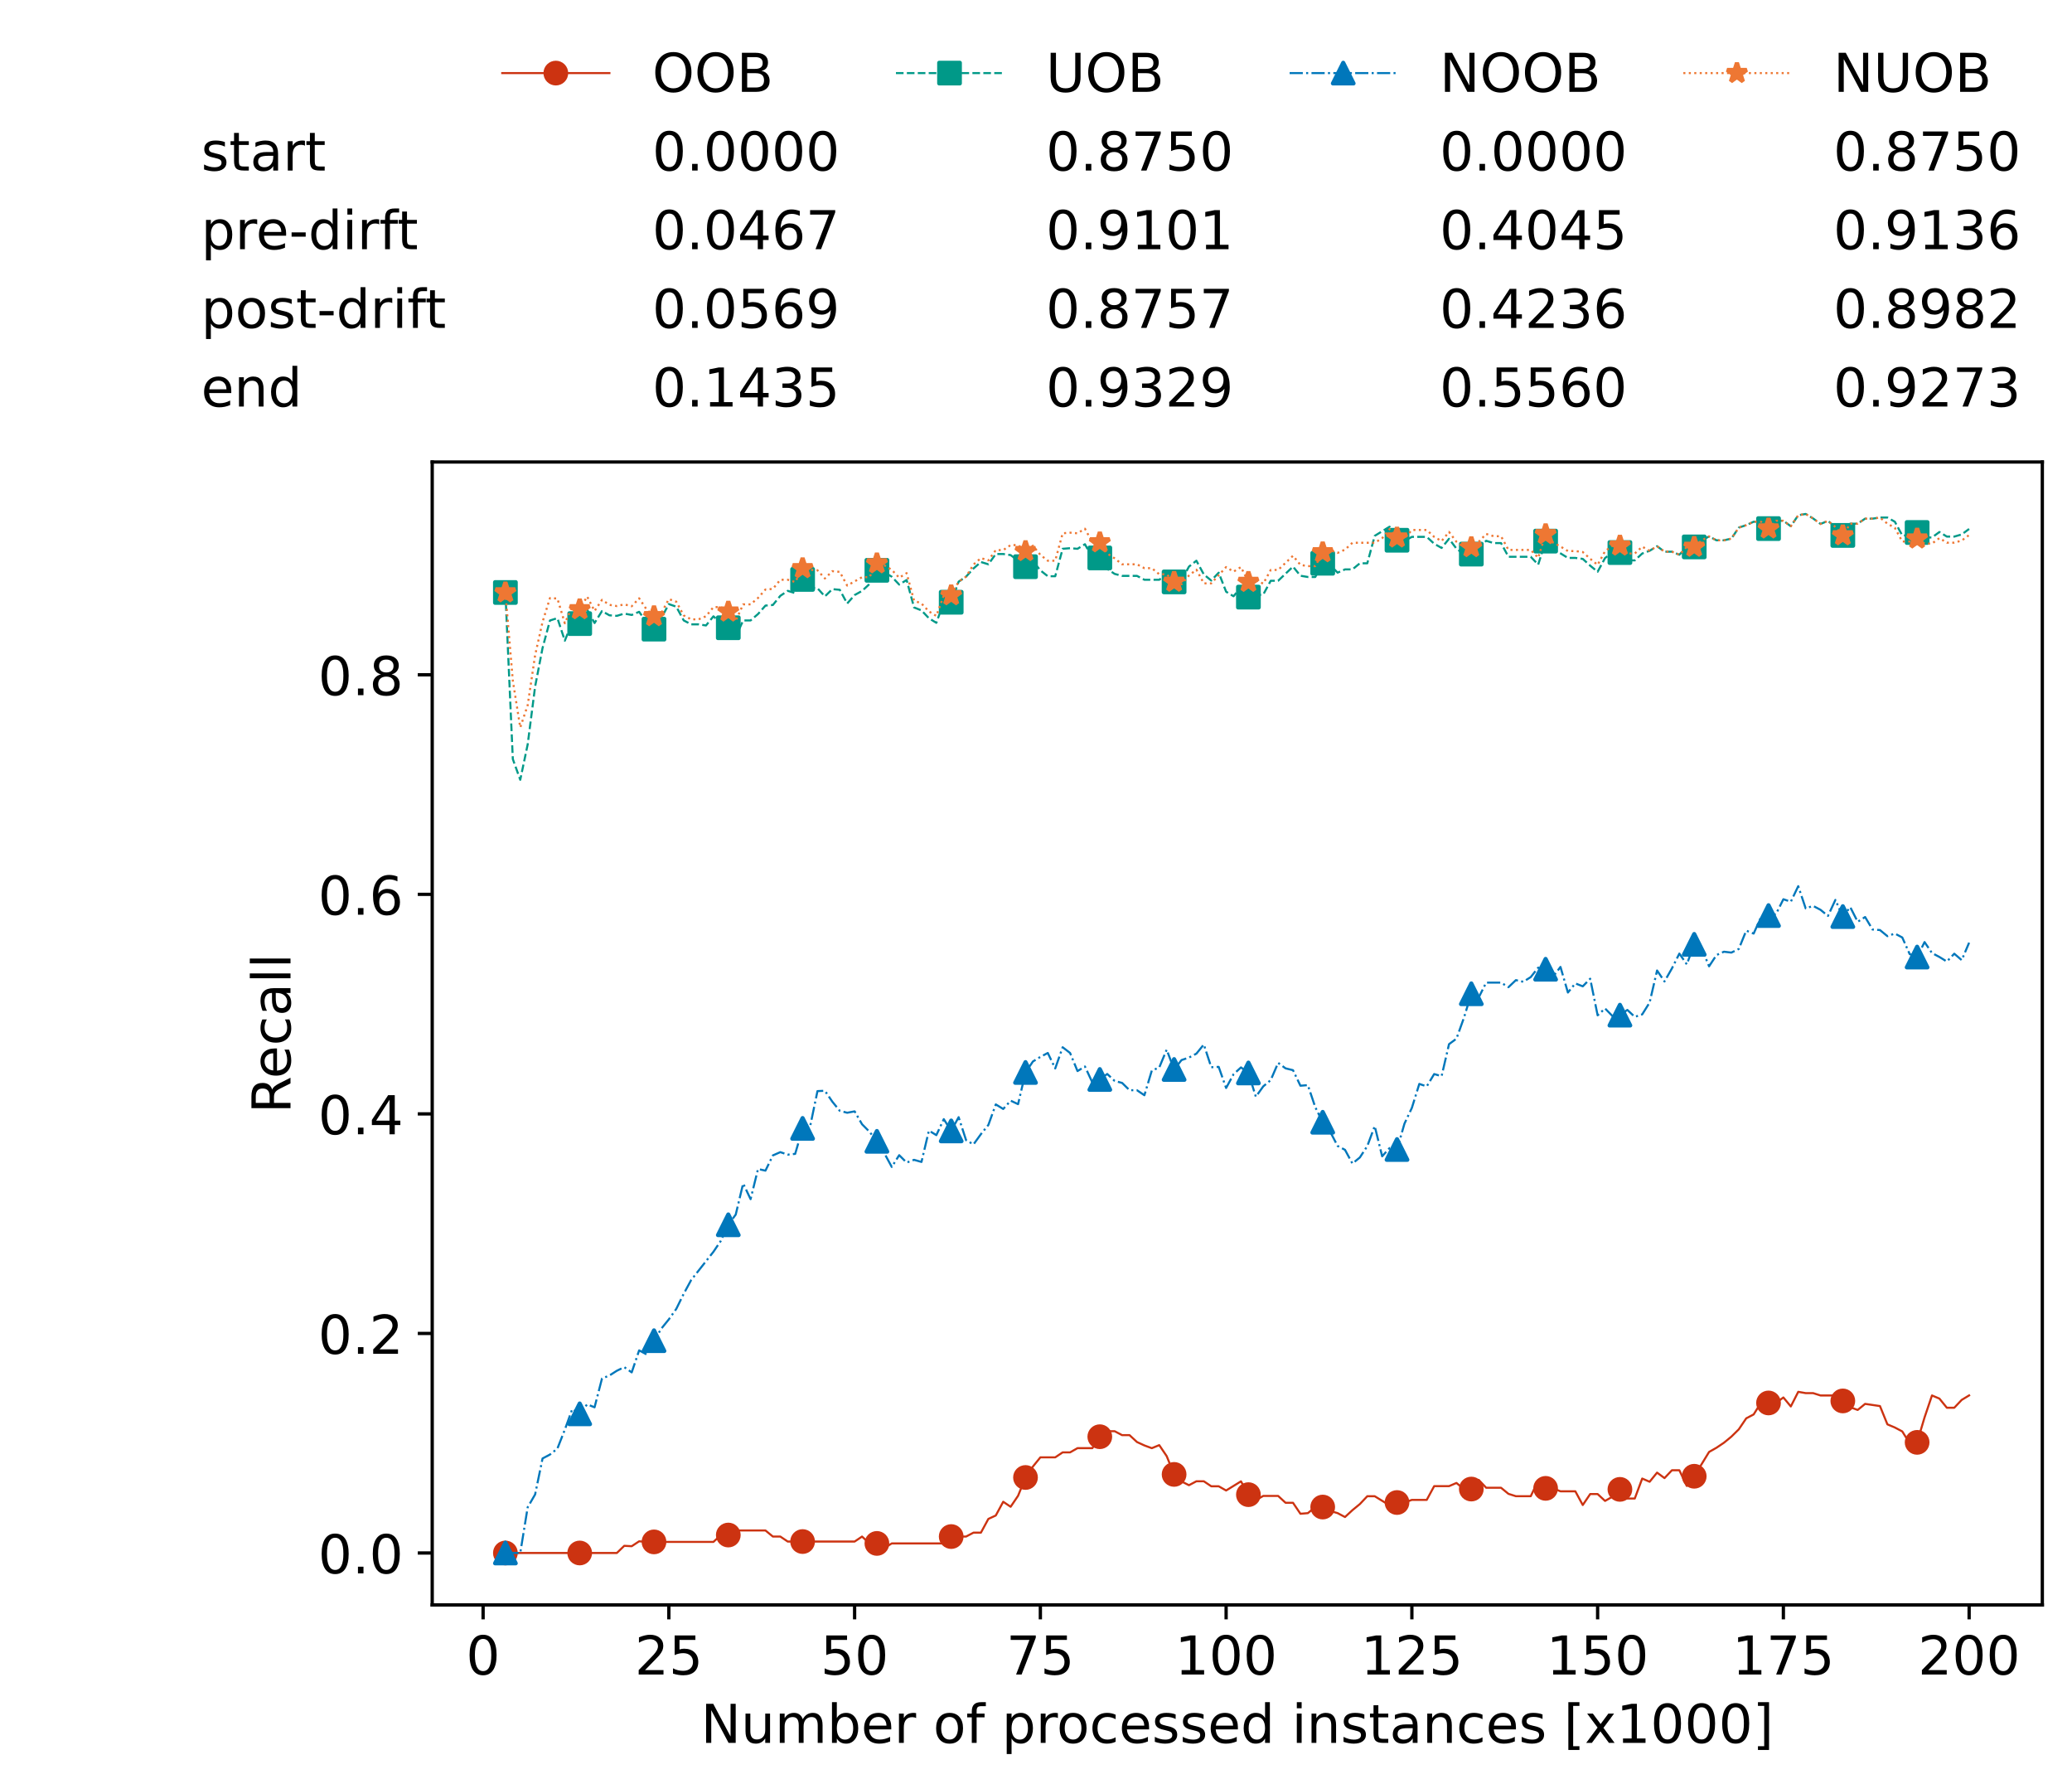 <?xml version="1.0" encoding="utf-8" standalone="no"?>
<!DOCTYPE svg PUBLIC "-//W3C//DTD SVG 1.1//EN"
  "http://www.w3.org/Graphics/SVG/1.1/DTD/svg11.dtd">
<!-- Created with matplotlib (https://matplotlib.org/) -->
<svg height="432.615pt" version="1.1" viewBox="0 0 502.65 432.615" width="502.65pt" xmlns="http://www.w3.org/2000/svg" xmlns:xlink="http://www.w3.org/1999/xlink">
 <defs>
  <style type="text/css">*{stroke-linecap:butt;stroke-linejoin:round;}</style>
 </defs>
 <g id="figure_1">
  <g id="patch_1">
   <path d="M 0 432.615 
L 502.65 432.615 
L 502.65 0 
L 0 0 
z
" style="fill:#ffffff;"/>
  </g>
  <g id="axes_1">
   <g id="patch_2">
    <path d="M 104.85 389.252 
L 495.45 389.252 
L 495.45 112.052 
L 104.85 112.052 
z
" style="fill:#ffffff;"/>
   </g>
   <g id="matplotlib.axis_1">
    <g id="xtick_1">
     <g id="line2d_1">
      <defs>
       <path d="M 0 0 
L 0 3.5 
" id="m78cd048257" style="stroke:#000000;stroke-width:0.8;"/>
      </defs>
      <g>
       <use style="stroke:#000000;stroke-width:0.8;" x="117.197" xlink:href="#m78cd048257" y="389.252"/>
      </g>
     </g>
     <g id="text_1">
      <!-- 0 -->
      <g transform="translate(113.061 406.13)scale(0.13 -0.13)">
       <defs>
        <path d="M 31.781 66.406 
Q 24.172 66.406 20.328 58.906 
Q 16.5 51.422 16.5 36.375 
Q 16.5 21.391 20.328 13.891 
Q 24.172 6.391 31.781 6.391 
Q 39.453 6.391 43.281 13.891 
Q 47.125 21.391 47.125 36.375 
Q 47.125 51.422 43.281 58.906 
Q 39.453 66.406 31.781 66.406 
z
M 31.781 74.219 
Q 44.047 74.219 50.516 64.516 
Q 56.984 54.828 56.984 36.375 
Q 56.984 17.969 50.516 8.266 
Q 44.047 -1.422 31.781 -1.422 
Q 19.531 -1.422 13.062 8.266 
Q 6.594 17.969 6.594 36.375 
Q 6.594 54.828 13.062 64.516 
Q 19.531 74.219 31.781 74.219 
z
" id="DejaVuSans-48"/>
       </defs>
       <use xlink:href="#DejaVuSans-48"/>
      </g>
     </g>
    </g>
    <g id="xtick_2">
     <g id="line2d_2">
      <g>
       <use style="stroke:#000000;stroke-width:0.8;" x="162.259" xlink:href="#m78cd048257" y="389.252"/>
      </g>
     </g>
     <g id="text_2">
      <!-- 25 -->
      <g transform="translate(153.988 406.13)scale(0.13 -0.13)">
       <defs>
        <path d="M 19.188 8.297 
L 53.609 8.297 
L 53.609 0 
L 7.328 0 
L 7.328 8.297 
Q 12.938 14.109 22.625 23.891 
Q 32.328 33.688 34.812 36.531 
Q 39.547 41.844 41.422 45.531 
Q 43.312 49.219 43.312 52.781 
Q 43.312 58.594 39.234 62.25 
Q 35.156 65.922 28.609 65.922 
Q 23.969 65.922 18.812 64.312 
Q 13.672 62.703 7.812 59.422 
L 7.812 69.391 
Q 13.766 71.781 18.938 73 
Q 24.125 74.219 28.422 74.219 
Q 39.75 74.219 46.484 68.547 
Q 53.219 62.891 53.219 53.422 
Q 53.219 48.922 51.531 44.891 
Q 49.859 40.875 45.406 35.406 
Q 44.188 33.984 37.641 27.219 
Q 31.109 20.453 19.188 8.297 
z
" id="DejaVuSans-50"/>
        <path d="M 10.797 72.906 
L 49.516 72.906 
L 49.516 64.594 
L 19.828 64.594 
L 19.828 46.734 
Q 21.969 47.469 24.109 47.828 
Q 26.266 48.188 28.422 48.188 
Q 40.625 48.188 47.75 41.5 
Q 54.891 34.812 54.891 23.391 
Q 54.891 11.625 47.562 5.094 
Q 40.234 -1.422 26.906 -1.422 
Q 22.312 -1.422 17.547 -0.641 
Q 12.797 0.141 7.719 1.703 
L 7.719 11.625 
Q 12.109 9.234 16.797 8.062 
Q 21.484 6.891 26.703 6.891 
Q 35.156 6.891 40.078 11.328 
Q 45.016 15.766 45.016 23.391 
Q 45.016 31 40.078 35.438 
Q 35.156 39.891 26.703 39.891 
Q 22.75 39.891 18.812 39.016 
Q 14.891 38.141 10.797 36.281 
z
" id="DejaVuSans-53"/>
       </defs>
       <use xlink:href="#DejaVuSans-50"/>
       <use x="63.623" xlink:href="#DejaVuSans-53"/>
      </g>
     </g>
    </g>
    <g id="xtick_3">
     <g id="line2d_3">
      <g>
       <use style="stroke:#000000;stroke-width:0.8;" x="207.322" xlink:href="#m78cd048257" y="389.252"/>
      </g>
     </g>
     <g id="text_3">
      <!-- 50 -->
      <g transform="translate(199.05 406.13)scale(0.13 -0.13)">
       <use xlink:href="#DejaVuSans-53"/>
       <use x="63.623" xlink:href="#DejaVuSans-48"/>
      </g>
     </g>
    </g>
    <g id="xtick_4">
     <g id="line2d_4">
      <g>
       <use style="stroke:#000000;stroke-width:0.8;" x="252.384" xlink:href="#m78cd048257" y="389.252"/>
      </g>
     </g>
     <g id="text_4">
      <!-- 75 -->
      <g transform="translate(244.113 406.13)scale(0.13 -0.13)">
       <defs>
        <path d="M 8.203 72.906 
L 55.078 72.906 
L 55.078 68.703 
L 28.609 0 
L 18.312 0 
L 43.219 64.594 
L 8.203 64.594 
z
" id="DejaVuSans-55"/>
       </defs>
       <use xlink:href="#DejaVuSans-55"/>
       <use x="63.623" xlink:href="#DejaVuSans-53"/>
      </g>
     </g>
    </g>
    <g id="xtick_5">
     <g id="line2d_5">
      <g>
       <use style="stroke:#000000;stroke-width:0.8;" x="297.446" xlink:href="#m78cd048257" y="389.252"/>
      </g>
     </g>
     <g id="text_5">
      <!-- 100 -->
      <g transform="translate(285.039 406.13)scale(0.13 -0.13)">
       <defs>
        <path d="M 12.406 8.297 
L 28.516 8.297 
L 28.516 63.922 
L 10.984 60.406 
L 10.984 69.391 
L 28.422 72.906 
L 38.281 72.906 
L 38.281 8.297 
L 54.391 8.297 
L 54.391 0 
L 12.406 0 
z
" id="DejaVuSans-49"/>
       </defs>
       <use xlink:href="#DejaVuSans-49"/>
       <use x="63.623" xlink:href="#DejaVuSans-48"/>
       <use x="127.246" xlink:href="#DejaVuSans-48"/>
      </g>
     </g>
    </g>
    <g id="xtick_6">
     <g id="line2d_6">
      <g>
       <use style="stroke:#000000;stroke-width:0.8;" x="342.509" xlink:href="#m78cd048257" y="389.252"/>
      </g>
     </g>
     <g id="text_6">
      <!-- 125 -->
      <g transform="translate(330.102 406.13)scale(0.13 -0.13)">
       <use xlink:href="#DejaVuSans-49"/>
       <use x="63.623" xlink:href="#DejaVuSans-50"/>
       <use x="127.246" xlink:href="#DejaVuSans-53"/>
      </g>
     </g>
    </g>
    <g id="xtick_7">
     <g id="line2d_7">
      <g>
       <use style="stroke:#000000;stroke-width:0.8;" x="387.571" xlink:href="#m78cd048257" y="389.252"/>
      </g>
     </g>
     <g id="text_7">
      <!-- 150 -->
      <g transform="translate(375.164 406.13)scale(0.13 -0.13)">
       <use xlink:href="#DejaVuSans-49"/>
       <use x="63.623" xlink:href="#DejaVuSans-53"/>
       <use x="127.246" xlink:href="#DejaVuSans-48"/>
      </g>
     </g>
    </g>
    <g id="xtick_8">
     <g id="line2d_8">
      <g>
       <use style="stroke:#000000;stroke-width:0.8;" x="432.633" xlink:href="#m78cd048257" y="389.252"/>
      </g>
     </g>
     <g id="text_8">
      <!-- 175 -->
      <g transform="translate(420.226 406.13)scale(0.13 -0.13)">
       <use xlink:href="#DejaVuSans-49"/>
       <use x="63.623" xlink:href="#DejaVuSans-55"/>
       <use x="127.246" xlink:href="#DejaVuSans-53"/>
      </g>
     </g>
    </g>
    <g id="xtick_9">
     <g id="line2d_9">
      <g>
       <use style="stroke:#000000;stroke-width:0.8;" x="477.695" xlink:href="#m78cd048257" y="389.252"/>
      </g>
     </g>
     <g id="text_9">
      <!-- 200 -->
      <g transform="translate(465.289 406.13)scale(0.13 -0.13)">
       <use xlink:href="#DejaVuSans-50"/>
       <use x="63.623" xlink:href="#DejaVuSans-48"/>
       <use x="127.246" xlink:href="#DejaVuSans-48"/>
      </g>
     </g>
    </g>
    <g id="text_10">
     <!-- Number of processed instances [x1000] -->
     <g transform="translate(170.025 422.711)scale(0.13 -0.13)">
      <defs>
       <path d="M 9.812 72.906 
L 23.094 72.906 
L 55.422 11.922 
L 55.422 72.906 
L 64.984 72.906 
L 64.984 0 
L 51.703 0 
L 19.391 60.984 
L 19.391 0 
L 9.812 0 
z
" id="DejaVuSans-78"/>
       <path d="M 8.5 21.578 
L 8.5 54.688 
L 17.484 54.688 
L 17.484 21.922 
Q 17.484 14.156 20.5 10.266 
Q 23.531 6.391 29.594 6.391 
Q 36.859 6.391 41.078 11.031 
Q 45.312 15.672 45.312 23.688 
L 45.312 54.688 
L 54.297 54.688 
L 54.297 0 
L 45.312 0 
L 45.312 8.406 
Q 42.047 3.422 37.719 1 
Q 33.406 -1.422 27.688 -1.422 
Q 18.266 -1.422 13.375 4.438 
Q 8.5 10.297 8.5 21.578 
z
M 31.109 56 
z
" id="DejaVuSans-117"/>
       <path d="M 52 44.188 
Q 55.375 50.25 60.062 53.125 
Q 64.75 56 71.094 56 
Q 79.641 56 84.281 50.016 
Q 88.922 44.047 88.922 33.016 
L 88.922 0 
L 79.891 0 
L 79.891 32.719 
Q 79.891 40.578 77.094 44.375 
Q 74.312 48.188 68.609 48.188 
Q 61.625 48.188 57.562 43.547 
Q 53.516 38.922 53.516 30.906 
L 53.516 0 
L 44.484 0 
L 44.484 32.719 
Q 44.484 40.625 41.703 44.406 
Q 38.922 48.188 33.109 48.188 
Q 26.219 48.188 22.156 43.531 
Q 18.109 38.875 18.109 30.906 
L 18.109 0 
L 9.078 0 
L 9.078 54.688 
L 18.109 54.688 
L 18.109 46.188 
Q 21.188 51.219 25.484 53.609 
Q 29.781 56 35.688 56 
Q 41.656 56 45.828 52.969 
Q 50 49.953 52 44.188 
z
" id="DejaVuSans-109"/>
       <path d="M 48.688 27.297 
Q 48.688 37.203 44.609 42.844 
Q 40.531 48.484 33.406 48.484 
Q 26.266 48.484 22.188 42.844 
Q 18.109 37.203 18.109 27.297 
Q 18.109 17.391 22.188 11.75 
Q 26.266 6.109 33.406 6.109 
Q 40.531 6.109 44.609 11.75 
Q 48.688 17.391 48.688 27.297 
z
M 18.109 46.391 
Q 20.953 51.266 25.266 53.625 
Q 29.594 56 35.594 56 
Q 45.562 56 51.781 48.094 
Q 58.016 40.188 58.016 27.297 
Q 58.016 14.406 51.781 6.484 
Q 45.562 -1.422 35.594 -1.422 
Q 29.594 -1.422 25.266 0.953 
Q 20.953 3.328 18.109 8.203 
L 18.109 0 
L 9.078 0 
L 9.078 75.984 
L 18.109 75.984 
z
" id="DejaVuSans-98"/>
       <path d="M 56.203 29.594 
L 56.203 25.203 
L 14.891 25.203 
Q 15.484 15.922 20.484 11.062 
Q 25.484 6.203 34.422 6.203 
Q 39.594 6.203 44.453 7.469 
Q 49.312 8.734 54.109 11.281 
L 54.109 2.781 
Q 49.266 0.734 44.188 -0.344 
Q 39.109 -1.422 33.891 -1.422 
Q 20.797 -1.422 13.156 6.188 
Q 5.516 13.812 5.516 26.812 
Q 5.516 40.234 12.766 48.109 
Q 20.016 56 32.328 56 
Q 43.359 56 49.781 48.891 
Q 56.203 41.797 56.203 29.594 
z
M 47.219 32.234 
Q 47.125 39.594 43.094 43.984 
Q 39.062 48.391 32.422 48.391 
Q 24.906 48.391 20.391 44.141 
Q 15.875 39.891 15.188 32.172 
z
" id="DejaVuSans-101"/>
       <path d="M 41.109 46.297 
Q 39.594 47.172 37.812 47.578 
Q 36.031 48 33.891 48 
Q 26.266 48 22.188 43.047 
Q 18.109 38.094 18.109 28.812 
L 18.109 0 
L 9.078 0 
L 9.078 54.688 
L 18.109 54.688 
L 18.109 46.188 
Q 20.953 51.172 25.484 53.578 
Q 30.031 56 36.531 56 
Q 37.453 56 38.578 55.875 
Q 39.703 55.766 41.062 55.516 
z
" id="DejaVuSans-114"/>
       <path id="DejaVuSans-32"/>
       <path d="M 30.609 48.391 
Q 23.391 48.391 19.188 42.75 
Q 14.984 37.109 14.984 27.297 
Q 14.984 17.484 19.156 11.844 
Q 23.344 6.203 30.609 6.203 
Q 37.797 6.203 41.984 11.859 
Q 46.188 17.531 46.188 27.297 
Q 46.188 37.016 41.984 42.703 
Q 37.797 48.391 30.609 48.391 
z
M 30.609 56 
Q 42.328 56 49.016 48.375 
Q 55.719 40.766 55.719 27.297 
Q 55.719 13.875 49.016 6.219 
Q 42.328 -1.422 30.609 -1.422 
Q 18.844 -1.422 12.172 6.219 
Q 5.516 13.875 5.516 27.297 
Q 5.516 40.766 12.172 48.375 
Q 18.844 56 30.609 56 
z
" id="DejaVuSans-111"/>
       <path d="M 37.109 75.984 
L 37.109 68.5 
L 28.516 68.5 
Q 23.688 68.5 21.797 66.547 
Q 19.922 64.594 19.922 59.516 
L 19.922 54.688 
L 34.719 54.688 
L 34.719 47.703 
L 19.922 47.703 
L 19.922 0 
L 10.891 0 
L 10.891 47.703 
L 2.297 47.703 
L 2.297 54.688 
L 10.891 54.688 
L 10.891 58.5 
Q 10.891 67.625 15.141 71.797 
Q 19.391 75.984 28.609 75.984 
z
" id="DejaVuSans-102"/>
       <path d="M 18.109 8.203 
L 18.109 -20.797 
L 9.078 -20.797 
L 9.078 54.688 
L 18.109 54.688 
L 18.109 46.391 
Q 20.953 51.266 25.266 53.625 
Q 29.594 56 35.594 56 
Q 45.562 56 51.781 48.094 
Q 58.016 40.188 58.016 27.297 
Q 58.016 14.406 51.781 6.484 
Q 45.562 -1.422 35.594 -1.422 
Q 29.594 -1.422 25.266 0.953 
Q 20.953 3.328 18.109 8.203 
z
M 48.688 27.297 
Q 48.688 37.203 44.609 42.844 
Q 40.531 48.484 33.406 48.484 
Q 26.266 48.484 22.188 42.844 
Q 18.109 37.203 18.109 27.297 
Q 18.109 17.391 22.188 11.75 
Q 26.266 6.109 33.406 6.109 
Q 40.531 6.109 44.609 11.75 
Q 48.688 17.391 48.688 27.297 
z
" id="DejaVuSans-112"/>
       <path d="M 48.781 52.594 
L 48.781 44.188 
Q 44.969 46.297 41.141 47.344 
Q 37.312 48.391 33.406 48.391 
Q 24.656 48.391 19.812 42.844 
Q 14.984 37.312 14.984 27.297 
Q 14.984 17.281 19.812 11.734 
Q 24.656 6.203 33.406 6.203 
Q 37.312 6.203 41.141 7.25 
Q 44.969 8.297 48.781 10.406 
L 48.781 2.094 
Q 45.016 0.344 40.984 -0.531 
Q 36.969 -1.422 32.422 -1.422 
Q 20.062 -1.422 12.781 6.344 
Q 5.516 14.109 5.516 27.297 
Q 5.516 40.672 12.859 48.328 
Q 20.219 56 33.016 56 
Q 37.156 56 41.109 55.141 
Q 45.062 54.297 48.781 52.594 
z
" id="DejaVuSans-99"/>
       <path d="M 44.281 53.078 
L 44.281 44.578 
Q 40.484 46.531 36.375 47.5 
Q 32.281 48.484 27.875 48.484 
Q 21.188 48.484 17.844 46.438 
Q 14.5 44.391 14.5 40.281 
Q 14.5 37.156 16.891 35.375 
Q 19.281 33.594 26.516 31.984 
L 29.594 31.297 
Q 39.156 29.25 43.188 25.516 
Q 47.219 21.781 47.219 15.094 
Q 47.219 7.469 41.188 3.016 
Q 35.156 -1.422 24.609 -1.422 
Q 20.219 -1.422 15.453 -0.562 
Q 10.688 0.297 5.422 2 
L 5.422 11.281 
Q 10.406 8.688 15.234 7.391 
Q 20.062 6.109 24.812 6.109 
Q 31.156 6.109 34.562 8.281 
Q 37.984 10.453 37.984 14.406 
Q 37.984 18.062 35.516 20.016 
Q 33.062 21.969 24.703 23.781 
L 21.578 24.516 
Q 13.234 26.266 9.516 29.906 
Q 5.812 33.547 5.812 39.891 
Q 5.812 47.609 11.281 51.797 
Q 16.75 56 26.812 56 
Q 31.781 56 36.172 55.266 
Q 40.578 54.547 44.281 53.078 
z
" id="DejaVuSans-115"/>
       <path d="M 45.406 46.391 
L 45.406 75.984 
L 54.391 75.984 
L 54.391 0 
L 45.406 0 
L 45.406 8.203 
Q 42.578 3.328 38.25 0.953 
Q 33.938 -1.422 27.875 -1.422 
Q 17.969 -1.422 11.734 6.484 
Q 5.516 14.406 5.516 27.297 
Q 5.516 40.188 11.734 48.094 
Q 17.969 56 27.875 56 
Q 33.938 56 38.25 53.625 
Q 42.578 51.266 45.406 46.391 
z
M 14.797 27.297 
Q 14.797 17.391 18.875 11.75 
Q 22.953 6.109 30.078 6.109 
Q 37.203 6.109 41.297 11.75 
Q 45.406 17.391 45.406 27.297 
Q 45.406 37.203 41.297 42.844 
Q 37.203 48.484 30.078 48.484 
Q 22.953 48.484 18.875 42.844 
Q 14.797 37.203 14.797 27.297 
z
" id="DejaVuSans-100"/>
       <path d="M 9.422 54.688 
L 18.406 54.688 
L 18.406 0 
L 9.422 0 
z
M 9.422 75.984 
L 18.406 75.984 
L 18.406 64.594 
L 9.422 64.594 
z
" id="DejaVuSans-105"/>
       <path d="M 54.891 33.016 
L 54.891 0 
L 45.906 0 
L 45.906 32.719 
Q 45.906 40.484 42.875 44.328 
Q 39.844 48.188 33.797 48.188 
Q 26.516 48.188 22.312 43.547 
Q 18.109 38.922 18.109 30.906 
L 18.109 0 
L 9.078 0 
L 9.078 54.688 
L 18.109 54.688 
L 18.109 46.188 
Q 21.344 51.125 25.703 53.562 
Q 30.078 56 35.797 56 
Q 45.219 56 50.047 50.172 
Q 54.891 44.344 54.891 33.016 
z
" id="DejaVuSans-110"/>
       <path d="M 18.312 70.219 
L 18.312 54.688 
L 36.812 54.688 
L 36.812 47.703 
L 18.312 47.703 
L 18.312 18.016 
Q 18.312 11.328 20.141 9.422 
Q 21.969 7.516 27.594 7.516 
L 36.812 7.516 
L 36.812 0 
L 27.594 0 
Q 17.188 0 13.234 3.875 
Q 9.281 7.766 9.281 18.016 
L 9.281 47.703 
L 2.688 47.703 
L 2.688 54.688 
L 9.281 54.688 
L 9.281 70.219 
z
" id="DejaVuSans-116"/>
       <path d="M 34.281 27.484 
Q 23.391 27.484 19.188 25 
Q 14.984 22.516 14.984 16.5 
Q 14.984 11.719 18.141 8.906 
Q 21.297 6.109 26.703 6.109 
Q 34.188 6.109 38.703 11.406 
Q 43.219 16.703 43.219 25.484 
L 43.219 27.484 
z
M 52.203 31.203 
L 52.203 0 
L 43.219 0 
L 43.219 8.297 
Q 40.141 3.328 35.547 0.953 
Q 30.953 -1.422 24.312 -1.422 
Q 15.922 -1.422 10.953 3.297 
Q 6 8.016 6 15.922 
Q 6 25.141 12.172 29.828 
Q 18.359 34.516 30.609 34.516 
L 43.219 34.516 
L 43.219 35.406 
Q 43.219 41.609 39.141 45 
Q 35.062 48.391 27.688 48.391 
Q 23 48.391 18.547 47.266 
Q 14.109 46.141 10.016 43.891 
L 10.016 52.203 
Q 14.938 54.109 19.578 55.047 
Q 24.219 56 28.609 56 
Q 40.484 56 46.344 49.844 
Q 52.203 43.703 52.203 31.203 
z
" id="DejaVuSans-97"/>
       <path d="M 8.594 75.984 
L 29.297 75.984 
L 29.297 69 
L 17.578 69 
L 17.578 -6.203 
L 29.297 -6.203 
L 29.297 -13.188 
L 8.594 -13.188 
z
" id="DejaVuSans-91"/>
       <path d="M 54.891 54.688 
L 35.109 28.078 
L 55.906 0 
L 45.312 0 
L 29.391 21.484 
L 13.484 0 
L 2.875 0 
L 24.125 28.609 
L 4.688 54.688 
L 15.281 54.688 
L 29.781 35.203 
L 44.281 54.688 
z
" id="DejaVuSans-120"/>
       <path d="M 30.422 75.984 
L 30.422 -13.188 
L 9.719 -13.188 
L 9.719 -6.203 
L 21.391 -6.203 
L 21.391 69 
L 9.719 69 
L 9.719 75.984 
z
" id="DejaVuSans-93"/>
      </defs>
      <use xlink:href="#DejaVuSans-78"/>
      <use x="74.805" xlink:href="#DejaVuSans-117"/>
      <use x="138.184" xlink:href="#DejaVuSans-109"/>
      <use x="235.596" xlink:href="#DejaVuSans-98"/>
      <use x="299.072" xlink:href="#DejaVuSans-101"/>
      <use x="360.596" xlink:href="#DejaVuSans-114"/>
      <use x="401.709" xlink:href="#DejaVuSans-32"/>
      <use x="433.496" xlink:href="#DejaVuSans-111"/>
      <use x="494.678" xlink:href="#DejaVuSans-102"/>
      <use x="529.883" xlink:href="#DejaVuSans-32"/>
      <use x="561.67" xlink:href="#DejaVuSans-112"/>
      <use x="625.146" xlink:href="#DejaVuSans-114"/>
      <use x="664.01" xlink:href="#DejaVuSans-111"/>
      <use x="725.191" xlink:href="#DejaVuSans-99"/>
      <use x="780.172" xlink:href="#DejaVuSans-101"/>
      <use x="841.695" xlink:href="#DejaVuSans-115"/>
      <use x="893.795" xlink:href="#DejaVuSans-115"/>
      <use x="945.895" xlink:href="#DejaVuSans-101"/>
      <use x="1007.418" xlink:href="#DejaVuSans-100"/>
      <use x="1070.895" xlink:href="#DejaVuSans-32"/>
      <use x="1102.682" xlink:href="#DejaVuSans-105"/>
      <use x="1130.465" xlink:href="#DejaVuSans-110"/>
      <use x="1193.844" xlink:href="#DejaVuSans-115"/>
      <use x="1245.943" xlink:href="#DejaVuSans-116"/>
      <use x="1285.152" xlink:href="#DejaVuSans-97"/>
      <use x="1346.432" xlink:href="#DejaVuSans-110"/>
      <use x="1409.811" xlink:href="#DejaVuSans-99"/>
      <use x="1464.791" xlink:href="#DejaVuSans-101"/>
      <use x="1526.314" xlink:href="#DejaVuSans-115"/>
      <use x="1578.414" xlink:href="#DejaVuSans-32"/>
      <use x="1610.201" xlink:href="#DejaVuSans-91"/>
      <use x="1649.215" xlink:href="#DejaVuSans-120"/>
      <use x="1708.395" xlink:href="#DejaVuSans-49"/>
      <use x="1772.018" xlink:href="#DejaVuSans-48"/>
      <use x="1835.641" xlink:href="#DejaVuSans-48"/>
      <use x="1899.264" xlink:href="#DejaVuSans-48"/>
      <use x="1962.887" xlink:href="#DejaVuSans-93"/>
     </g>
    </g>
   </g>
   <g id="matplotlib.axis_2">
    <g id="ytick_1">
     <g id="line2d_10">
      <defs>
       <path d="M 0 0 
L -3.5 0 
" id="m4f7365357e" style="stroke:#000000;stroke-width:0.8;"/>
      </defs>
      <g>
       <use style="stroke:#000000;stroke-width:0.8;" x="104.85" xlink:href="#m4f7365357e" y="376.652"/>
      </g>
     </g>
     <g id="text_11">
      <!-- 0.0 -->
      <g transform="translate(77.176 381.591)scale(0.13 -0.13)">
       <defs>
        <path d="M 10.688 12.406 
L 21 12.406 
L 21 0 
L 10.688 0 
z
" id="DejaVuSans-46"/>
       </defs>
       <use xlink:href="#DejaVuSans-48"/>
       <use x="63.623" xlink:href="#DejaVuSans-46"/>
       <use x="95.41" xlink:href="#DejaVuSans-48"/>
      </g>
     </g>
    </g>
    <g id="ytick_2">
     <g id="line2d_11">
      <g>
       <use style="stroke:#000000;stroke-width:0.8;" x="104.85" xlink:href="#m4f7365357e" y="323.405"/>
      </g>
     </g>
     <g id="text_12">
      <!-- 0.2 -->
      <g transform="translate(77.176 328.344)scale(0.13 -0.13)">
       <use xlink:href="#DejaVuSans-48"/>
       <use x="63.623" xlink:href="#DejaVuSans-46"/>
       <use x="95.41" xlink:href="#DejaVuSans-50"/>
      </g>
     </g>
    </g>
    <g id="ytick_3">
     <g id="line2d_12">
      <g>
       <use style="stroke:#000000;stroke-width:0.8;" x="104.85" xlink:href="#m4f7365357e" y="270.158"/>
      </g>
     </g>
     <g id="text_13">
      <!-- 0.4 -->
      <g transform="translate(77.176 275.097)scale(0.13 -0.13)">
       <defs>
        <path d="M 37.797 64.312 
L 12.891 25.391 
L 37.797 25.391 
z
M 35.203 72.906 
L 47.609 72.906 
L 47.609 25.391 
L 58.016 25.391 
L 58.016 17.188 
L 47.609 17.188 
L 47.609 0 
L 37.797 0 
L 37.797 17.188 
L 4.891 17.188 
L 4.891 26.703 
z
" id="DejaVuSans-52"/>
       </defs>
       <use xlink:href="#DejaVuSans-48"/>
       <use x="63.623" xlink:href="#DejaVuSans-46"/>
       <use x="95.41" xlink:href="#DejaVuSans-52"/>
      </g>
     </g>
    </g>
    <g id="ytick_4">
     <g id="line2d_13">
      <g>
       <use style="stroke:#000000;stroke-width:0.8;" x="104.85" xlink:href="#m4f7365357e" y="216.911"/>
      </g>
     </g>
     <g id="text_14">
      <!-- 0.6 -->
      <g transform="translate(77.176 221.85)scale(0.13 -0.13)">
       <defs>
        <path d="M 33.016 40.375 
Q 26.375 40.375 22.484 35.828 
Q 18.609 31.297 18.609 23.391 
Q 18.609 15.531 22.484 10.953 
Q 26.375 6.391 33.016 6.391 
Q 39.656 6.391 43.531 10.953 
Q 47.406 15.531 47.406 23.391 
Q 47.406 31.297 43.531 35.828 
Q 39.656 40.375 33.016 40.375 
z
M 52.594 71.297 
L 52.594 62.312 
Q 48.875 64.062 45.094 64.984 
Q 41.312 65.922 37.594 65.922 
Q 27.828 65.922 22.672 59.328 
Q 17.531 52.734 16.797 39.406 
Q 19.672 43.656 24.016 45.922 
Q 28.375 48.188 33.594 48.188 
Q 44.578 48.188 50.953 41.516 
Q 57.328 34.859 57.328 23.391 
Q 57.328 12.156 50.688 5.359 
Q 44.047 -1.422 33.016 -1.422 
Q 20.359 -1.422 13.672 8.266 
Q 6.984 17.969 6.984 36.375 
Q 6.984 53.656 15.188 63.938 
Q 23.391 74.219 37.203 74.219 
Q 40.922 74.219 44.703 73.484 
Q 48.484 72.75 52.594 71.297 
z
" id="DejaVuSans-54"/>
       </defs>
       <use xlink:href="#DejaVuSans-48"/>
       <use x="63.623" xlink:href="#DejaVuSans-46"/>
       <use x="95.41" xlink:href="#DejaVuSans-54"/>
      </g>
     </g>
    </g>
    <g id="ytick_5">
     <g id="line2d_14">
      <g>
       <use style="stroke:#000000;stroke-width:0.8;" x="104.85" xlink:href="#m4f7365357e" y="163.664"/>
      </g>
     </g>
     <g id="text_15">
      <!-- 0.8 -->
      <g transform="translate(77.176 168.603)scale(0.13 -0.13)">
       <defs>
        <path d="M 31.781 34.625 
Q 24.75 34.625 20.719 30.859 
Q 16.703 27.094 16.703 20.516 
Q 16.703 13.922 20.719 10.156 
Q 24.75 6.391 31.781 6.391 
Q 38.812 6.391 42.859 10.172 
Q 46.922 13.969 46.922 20.516 
Q 46.922 27.094 42.891 30.859 
Q 38.875 34.625 31.781 34.625 
z
M 21.922 38.812 
Q 15.578 40.375 12.031 44.719 
Q 8.5 49.078 8.5 55.328 
Q 8.5 64.062 14.719 69.141 
Q 20.953 74.219 31.781 74.219 
Q 42.672 74.219 48.875 69.141 
Q 55.078 64.062 55.078 55.328 
Q 55.078 49.078 51.531 44.719 
Q 48 40.375 41.703 38.812 
Q 48.828 37.156 52.797 32.312 
Q 56.781 27.484 56.781 20.516 
Q 56.781 9.906 50.312 4.234 
Q 43.844 -1.422 31.781 -1.422 
Q 19.734 -1.422 13.25 4.234 
Q 6.781 9.906 6.781 20.516 
Q 6.781 27.484 10.781 32.312 
Q 14.797 37.156 21.922 38.812 
z
M 18.312 54.391 
Q 18.312 48.734 21.844 45.562 
Q 25.391 42.391 31.781 42.391 
Q 38.141 42.391 41.719 45.562 
Q 45.312 48.734 45.312 54.391 
Q 45.312 60.062 41.719 63.234 
Q 38.141 66.406 31.781 66.406 
Q 25.391 66.406 21.844 63.234 
Q 18.312 60.062 18.312 54.391 
z
" id="DejaVuSans-56"/>
       </defs>
       <use xlink:href="#DejaVuSans-48"/>
       <use x="63.623" xlink:href="#DejaVuSans-46"/>
       <use x="95.41" xlink:href="#DejaVuSans-56"/>
      </g>
     </g>
    </g>
    <g id="text_16">
     <!-- Recall -->
     <g transform="translate(70.472 270.044)rotate(-90)scale(0.13 -0.13)">
      <defs>
       <path d="M 44.391 34.188 
Q 47.562 33.109 50.562 29.594 
Q 53.562 26.078 56.594 19.922 
L 66.609 0 
L 56 0 
L 46.688 18.703 
Q 43.062 26.031 39.672 28.422 
Q 36.281 30.812 30.422 30.812 
L 19.672 30.812 
L 19.672 0 
L 9.812 0 
L 9.812 72.906 
L 32.078 72.906 
Q 44.578 72.906 50.734 67.672 
Q 56.891 62.453 56.891 51.906 
Q 56.891 45.016 53.688 40.469 
Q 50.484 35.938 44.391 34.188 
z
M 19.672 64.797 
L 19.672 38.922 
L 32.078 38.922 
Q 39.203 38.922 42.844 42.219 
Q 46.484 45.516 46.484 51.906 
Q 46.484 58.297 42.844 61.547 
Q 39.203 64.797 32.078 64.797 
z
" id="DejaVuSans-82"/>
       <path d="M 9.422 75.984 
L 18.406 75.984 
L 18.406 0 
L 9.422 0 
z
" id="DejaVuSans-108"/>
      </defs>
      <use xlink:href="#DejaVuSans-82"/>
      <use x="64.982" xlink:href="#DejaVuSans-101"/>
      <use x="126.506" xlink:href="#DejaVuSans-99"/>
      <use x="181.486" xlink:href="#DejaVuSans-97"/>
      <use x="242.766" xlink:href="#DejaVuSans-108"/>
      <use x="270.549" xlink:href="#DejaVuSans-108"/>
     </g>
    </g>
   </g>
   <g id="line2d_15"/>
   <g id="line2d_16"/>
   <g id="line2d_17"/>
   <g id="line2d_18"/>
   <g id="line2d_19"/>
   <g id="line2d_20">
    <path clip-path="url(#pb7a01eae65)" d="M 122.605 376.652 
L 149.642 376.652 
L 151.444 374.912 
L 153.247 375.008 
L 155.049 373.821 
L 156.852 373.963 
L 173.074 373.963 
L 174.877 372.299 
L 176.679 372.299 
L 178.482 371.189 
L 185.692 371.189 
L 187.494 372.668 
L 189.297 372.668 
L 191.099 373.879 
L 207.322 373.879 
L 209.124 372.668 
L 210.927 374.332 
L 212.729 374.332 
L 214.532 375.442 
L 216.334 374.332 
L 228.952 374.332 
L 230.754 372.668 
L 234.359 372.668 
L 236.162 371.718 
L 237.964 371.718 
L 239.767 368.39 
L 241.569 367.558 
L 243.372 364.23 
L 245.174 365.44 
L 246.976 362.778 
L 248.779 358.34 
L 250.581 355.678 
L 252.384 353.459 
L 255.989 353.459 
L 257.791 352.249 
L 259.594 352.249 
L 261.396 351.225 
L 265.001 351.225 
L 266.804 348.452 
L 268.606 347.121 
L 270.409 347.121 
L 272.211 348.072 
L 274.014 348.072 
L 275.816 349.736 
L 277.619 350.567 
L 279.421 351.233 
L 281.224 350.494 
L 283.026 353.156 
L 284.829 357.593 
L 286.631 359.305 
L 288.434 360.212 
L 290.236 359.261 
L 292.039 359.261 
L 293.841 360.472 
L 295.644 360.472 
L 297.446 361.496 
L 301.051 359.277 
L 302.854 362.504 
L 304.656 363.835 
L 306.459 362.811 
L 310.064 362.811 
L 311.866 364.475 
L 313.669 364.475 
L 315.471 367.138 
L 317.274 366.99 
L 319.076 365.511 
L 320.879 365.511 
L 322.681 366.461 
L 324.484 366.98 
L 326.286 367.931 
L 328.089 366.267 
L 329.891 364.788 
L 331.694 362.886 
L 333.496 362.886 
L 337.101 365.105 
L 338.904 364.413 
L 340.706 364.413 
L 342.509 363.773 
L 346.114 363.773 
L 347.916 360.445 
L 351.521 360.445 
L 353.324 359.669 
L 355.126 361.148 
L 356.928 361.148 
L 358.731 358.929 
L 360.533 360.831 
L 364.138 360.831 
L 365.941 362.31 
L 367.743 362.881 
L 371.348 362.881 
L 373.151 359.077 
L 374.953 360.979 
L 376.756 360.979 
L 378.558 361.692 
L 382.163 361.692 
L 383.966 365.02 
L 385.768 362.358 
L 387.571 362.358 
L 389.373 364.022 
L 391.176 362.998 
L 392.978 361.223 
L 394.781 363.441 
L 396.583 363.441 
L 398.386 358.601 
L 400.188 359.377 
L 401.991 357.159 
L 403.793 358.49 
L 405.596 356.588 
L 407.398 356.588 
L 409.201 360.391 
L 411.003 358.042 
L 414.608 352.147 
L 416.411 351.123 
L 418.213 349.913 
L 420.016 348.434 
L 421.818 346.659 
L 423.621 343.997 
L 425.423 343.046 
L 427.226 340.155 
L 430.831 340.265 
L 432.633 338.934 
L 434.436 341.113 
L 436.238 337.563 
L 438.041 337.88 
L 439.843 337.88 
L 441.646 338.45 
L 445.251 338.45 
L 447.053 339.775 
L 448.856 341.297 
L 450.658 341.962 
L 452.461 340.49 
L 456.066 341.019 
L 457.868 345.456 
L 459.671 346.216 
L 461.473 347.167 
L 463.276 350.059 
L 465.078 349.821 
L 466.881 343.77 
L 468.683 338.445 
L 470.485 339.206 
L 472.288 341.425 
L 474.09 341.425 
L 475.893 339.523 
L 477.695 338.434 
L 477.695 338.434 
" style="fill:none;stroke:#cc3311;stroke-linecap:square;stroke-width:0.5;"/>
    <defs>
     <path d="M 0 2.5 
C 0.663 2.5 1.299 2.237 1.768 1.768 
C 2.237 1.299 2.5 0.663 2.5 0 
C 2.5 -0.663 2.237 -1.299 1.768 -1.768 
C 1.299 -2.237 0.663 -2.5 0 -2.5 
C -0.663 -2.5 -1.299 -2.237 -1.768 -1.768 
C -2.237 -1.299 -2.5 -0.663 -2.5 0 
C -2.5 0.663 -2.237 1.299 -1.768 1.768 
C -1.299 2.237 -0.663 2.5 0 2.5 
z
" id="m402c666e5a" style="stroke:#cc3311;"/>
    </defs>
    <g clip-path="url(#pb7a01eae65)">
     <use style="fill:#cc3311;stroke:#cc3311;" x="122.605" xlink:href="#m402c666e5a" y="376.652"/>
     <use style="fill:#cc3311;stroke:#cc3311;" x="140.629" xlink:href="#m402c666e5a" y="376.652"/>
     <use style="fill:#cc3311;stroke:#cc3311;" x="158.654" xlink:href="#m402c666e5a" y="373.963"/>
     <use style="fill:#cc3311;stroke:#cc3311;" x="176.679" xlink:href="#m402c666e5a" y="372.299"/>
     <use style="fill:#cc3311;stroke:#cc3311;" x="194.704" xlink:href="#m402c666e5a" y="373.879"/>
     <use style="fill:#cc3311;stroke:#cc3311;" x="212.729" xlink:href="#m402c666e5a" y="374.332"/>
     <use style="fill:#cc3311;stroke:#cc3311;" x="230.754" xlink:href="#m402c666e5a" y="372.668"/>
     <use style="fill:#cc3311;stroke:#cc3311;" x="248.779" xlink:href="#m402c666e5a" y="358.34"/>
     <use style="fill:#cc3311;stroke:#cc3311;" x="266.804" xlink:href="#m402c666e5a" y="348.452"/>
     <use style="fill:#cc3311;stroke:#cc3311;" x="284.829" xlink:href="#m402c666e5a" y="357.593"/>
     <use style="fill:#cc3311;stroke:#cc3311;" x="302.854" xlink:href="#m402c666e5a" y="362.504"/>
     <use style="fill:#cc3311;stroke:#cc3311;" x="320.879" xlink:href="#m402c666e5a" y="365.511"/>
     <use style="fill:#cc3311;stroke:#cc3311;" x="338.904" xlink:href="#m402c666e5a" y="364.413"/>
     <use style="fill:#cc3311;stroke:#cc3311;" x="356.928" xlink:href="#m402c666e5a" y="361.148"/>
     <use style="fill:#cc3311;stroke:#cc3311;" x="374.953" xlink:href="#m402c666e5a" y="360.979"/>
     <use style="fill:#cc3311;stroke:#cc3311;" x="392.978" xlink:href="#m402c666e5a" y="361.223"/>
     <use style="fill:#cc3311;stroke:#cc3311;" x="411.003" xlink:href="#m402c666e5a" y="358.042"/>
     <use style="fill:#cc3311;stroke:#cc3311;" x="429.028" xlink:href="#m402c666e5a" y="340.265"/>
     <use style="fill:#cc3311;stroke:#cc3311;" x="447.053" xlink:href="#m402c666e5a" y="339.775"/>
     <use style="fill:#cc3311;stroke:#cc3311;" x="465.078" xlink:href="#m402c666e5a" y="349.821"/>
    </g>
   </g>
   <g id="line2d_21"/>
   <g id="line2d_22"/>
   <g id="line2d_23"/>
   <g id="line2d_24"/>
   <g id="line2d_25">
    <path clip-path="url(#pb7a01eae65)" d="M 122.605 143.697 
L 124.407 184.107 
L 126.21 189.126 
L 128.012 180.542 
L 129.815 166.517 
L 131.617 157.167 
L 133.419 150.488 
L 135.222 149.917 
L 137.024 155.388 
L 138.827 150.891 
L 140.629 151.246 
L 142.432 147.843 
L 144.234 151.108 
L 146.037 148.202 
L 147.839 149.233 
L 149.642 149.367 
L 151.444 148.816 
L 153.247 149.147 
L 155.049 148.383 
L 156.852 150.922 
L 158.654 152.586 
L 160.457 149.839 
L 162.259 146.511 
L 164.062 147.145 
L 165.864 150.473 
L 167.667 151.424 
L 169.469 151.424 
L 171.272 151.697 
L 173.074 149.478 
L 174.877 151.142 
L 176.679 152.251 
L 178.482 154.47 
L 180.284 150.476 
L 182.087 150.476 
L 183.889 148.923 
L 185.692 146.875 
L 187.494 146.728 
L 189.297 144.509 
L 191.099 143.299 
L 192.902 143.853 
L 194.704 140.526 
L 196.507 142.559 
L 198.309 142.66 
L 200.112 144.648 
L 201.914 142.886 
L 203.717 143.045 
L 205.519 146.373 
L 207.322 144.325 
L 209.124 143.316 
L 210.927 141.652 
L 212.729 138.324 
L 214.532 138.768 
L 216.334 139.877 
L 218.137 141.779 
L 219.939 140.67 
L 221.742 147.326 
L 223.544 148.043 
L 225.347 149.944 
L 227.149 151.053 
L 228.952 146.062 
L 230.754 146.062 
L 232.557 141.07 
L 234.359 139.86 
L 236.162 137.871 
L 237.964 136.305 
L 239.767 136.86 
L 241.569 134.364 
L 243.372 134.364 
L 245.174 134.633 
L 246.976 135.964 
L 248.779 137.443 
L 250.581 136.112 
L 252.384 138.331 
L 254.186 139.757 
L 255.989 139.757 
L 257.791 133.101 
L 259.594 132.955 
L 261.396 133.101 
L 263.199 131.992 
L 265.001 135.32 
L 266.804 135.32 
L 268.606 137.982 
L 270.409 139.192 
L 272.211 139.668 
L 275.816 139.668 
L 277.619 140.611 
L 281.224 140.611 
L 283.026 139.279 
L 284.829 141.128 
L 286.631 140.748 
L 288.434 137.42 
L 290.236 135.994 
L 292.039 139.322 
L 293.841 140.801 
L 295.644 138.899 
L 297.446 143.507 
L 299.249 144.616 
L 301.051 142.398 
L 302.854 144.818 
L 304.656 144.374 
L 306.459 144.188 
L 308.261 140.86 
L 310.064 140.86 
L 313.669 137.421 
L 315.471 139.64 
L 317.274 139.936 
L 319.076 139.936 
L 320.879 136.608 
L 322.681 136.988 
L 324.484 138.89 
L 326.286 138.097 
L 328.089 138.097 
L 329.891 136.618 
L 331.694 136.618 
L 333.496 129.962 
L 337.101 127.744 
L 338.904 131.029 
L 340.706 131.23 
L 342.509 130.206 
L 346.114 130.206 
L 347.916 131.87 
L 349.719 132.894 
L 351.521 130.676 
L 353.324 133.061 
L 355.126 134.392 
L 356.928 134.392 
L 358.731 133.061 
L 360.533 131.159 
L 362.336 131.714 
L 364.138 131.714 
L 365.941 135.041 
L 371.348 135.041 
L 373.151 136.943 
L 374.953 131.238 
L 376.756 133.255 
L 378.558 134.206 
L 380.361 135.315 
L 382.163 135.315 
L 383.966 135.553 
L 385.768 137.191 
L 387.571 138.67 
L 389.373 135.342 
L 391.176 134.011 
L 392.978 134.011 
L 394.781 135.913 
L 396.583 135.913 
L 398.386 134.249 
L 400.188 133.583 
L 401.991 132.474 
L 403.793 133.805 
L 405.596 133.805 
L 407.398 134.545 
L 409.201 132.643 
L 411.003 132.643 
L 412.806 131.058 
L 414.608 130.108 
L 416.411 131.046 
L 418.213 131.046 
L 420.016 130.624 
L 421.818 127.961 
L 423.621 127.37 
L 425.423 126.538 
L 427.226 126.538 
L 429.028 128.202 
L 430.831 126.3 
L 432.633 126.3 
L 434.436 127.631 
L 436.238 124.969 
L 438.041 124.652 
L 439.843 125.741 
L 441.646 127.072 
L 443.448 126.333 
L 445.251 127.812 
L 447.053 129.86 
L 448.856 127.007 
L 450.658 127.007 
L 452.461 125.791 
L 454.263 125.791 
L 456.066 125.522 
L 457.868 125.522 
L 459.671 126.536 
L 461.473 129.864 
L 463.276 129.864 
L 465.078 129.151 
L 466.881 130.361 
L 468.683 130.361 
L 470.485 129.03 
L 472.288 130.14 
L 474.09 130.14 
L 475.893 129.621 
L 477.695 128.29 
L 477.695 128.29 
" style="fill:none;stroke:#009988;stroke-dasharray:1.85,0.8;stroke-dashoffset:0;stroke-width:0.5;"/>
    <defs>
     <path d="M -2.5 2.5 
L 2.5 2.5 
L 2.5 -2.5 
L -2.5 -2.5 
z
" id="m5ee5379544" style="stroke:#009988;stroke-linejoin:miter;"/>
    </defs>
    <g clip-path="url(#pb7a01eae65)">
     <use style="fill:#009988;stroke:#009988;stroke-linejoin:miter;" x="122.605" xlink:href="#m5ee5379544" y="143.697"/>
     <use style="fill:#009988;stroke:#009988;stroke-linejoin:miter;" x="140.629" xlink:href="#m5ee5379544" y="151.246"/>
     <use style="fill:#009988;stroke:#009988;stroke-linejoin:miter;" x="158.654" xlink:href="#m5ee5379544" y="152.586"/>
     <use style="fill:#009988;stroke:#009988;stroke-linejoin:miter;" x="176.679" xlink:href="#m5ee5379544" y="152.251"/>
     <use style="fill:#009988;stroke:#009988;stroke-linejoin:miter;" x="194.704" xlink:href="#m5ee5379544" y="140.526"/>
     <use style="fill:#009988;stroke:#009988;stroke-linejoin:miter;" x="212.729" xlink:href="#m5ee5379544" y="138.324"/>
     <use style="fill:#009988;stroke:#009988;stroke-linejoin:miter;" x="230.754" xlink:href="#m5ee5379544" y="146.062"/>
     <use style="fill:#009988;stroke:#009988;stroke-linejoin:miter;" x="248.779" xlink:href="#m5ee5379544" y="137.443"/>
     <use style="fill:#009988;stroke:#009988;stroke-linejoin:miter;" x="266.804" xlink:href="#m5ee5379544" y="135.32"/>
     <use style="fill:#009988;stroke:#009988;stroke-linejoin:miter;" x="284.829" xlink:href="#m5ee5379544" y="141.128"/>
     <use style="fill:#009988;stroke:#009988;stroke-linejoin:miter;" x="302.854" xlink:href="#m5ee5379544" y="144.818"/>
     <use style="fill:#009988;stroke:#009988;stroke-linejoin:miter;" x="320.879" xlink:href="#m5ee5379544" y="136.608"/>
     <use style="fill:#009988;stroke:#009988;stroke-linejoin:miter;" x="338.904" xlink:href="#m5ee5379544" y="131.029"/>
     <use style="fill:#009988;stroke:#009988;stroke-linejoin:miter;" x="356.928" xlink:href="#m5ee5379544" y="134.392"/>
     <use style="fill:#009988;stroke:#009988;stroke-linejoin:miter;" x="374.953" xlink:href="#m5ee5379544" y="131.238"/>
     <use style="fill:#009988;stroke:#009988;stroke-linejoin:miter;" x="392.978" xlink:href="#m5ee5379544" y="134.011"/>
     <use style="fill:#009988;stroke:#009988;stroke-linejoin:miter;" x="411.003" xlink:href="#m5ee5379544" y="132.643"/>
     <use style="fill:#009988;stroke:#009988;stroke-linejoin:miter;" x="429.028" xlink:href="#m5ee5379544" y="128.202"/>
     <use style="fill:#009988;stroke:#009988;stroke-linejoin:miter;" x="447.053" xlink:href="#m5ee5379544" y="129.86"/>
     <use style="fill:#009988;stroke:#009988;stroke-linejoin:miter;" x="465.078" xlink:href="#m5ee5379544" y="129.151"/>
    </g>
   </g>
   <g id="line2d_26"/>
   <g id="line2d_27"/>
   <g id="line2d_28"/>
   <g id="line2d_29"/>
   <g id="line2d_30">
    <path clip-path="url(#pb7a01eae65)" d="M 122.605 376.652 
L 126.21 376.652 
L 128.012 365.559 
L 129.815 362.453 
L 131.617 353.726 
L 133.419 352.775 
L 135.222 351.323 
L 137.024 346.742 
L 138.827 341.746 
L 140.629 342.902 
L 142.432 340.594 
L 144.234 341.32 
L 146.037 334.335 
L 147.839 333.607 
L 149.642 332.457 
L 151.444 331.577 
L 153.247 332.848 
L 155.049 327.511 
L 156.852 328.489 
L 158.654 325.161 
L 160.457 322.203 
L 162.259 319.984 
L 164.062 317.448 
L 165.864 313.788 
L 167.667 310.46 
L 173.074 303.596 
L 174.877 300.933 
L 176.679 297.051 
L 178.482 294.576 
L 180.284 287.033 
L 182.087 290.836 
L 183.889 283.515 
L 185.692 283.924 
L 187.494 280.227 
L 189.297 279.434 
L 191.099 280.039 
L 192.902 279.855 
L 194.704 273.674 
L 196.507 273.304 
L 198.309 264.632 
L 200.112 264.545 
L 201.914 267.188 
L 203.717 269.406 
L 205.519 269.882 
L 207.322 269.541 
L 209.124 272.667 
L 210.927 274.482 
L 212.729 276.812 
L 214.532 279.696 
L 216.334 283.024 
L 218.137 280.171 
L 219.939 281.963 
L 221.742 281.298 
L 223.544 281.81 
L 225.347 274.203 
L 227.149 275.312 
L 228.952 271.43 
L 230.754 274.282 
L 232.557 270.954 
L 234.359 276.521 
L 236.162 277.558 
L 237.964 275.067 
L 239.767 272.848 
L 241.569 267.856 
L 243.372 268.965 
L 245.174 266.949 
L 246.976 267.796 
L 248.779 260.104 
L 250.581 257.442 
L 252.384 256.333 
L 254.186 255.382 
L 255.989 259.137 
L 257.791 253.993 
L 259.594 255.383 
L 261.396 259.772 
L 263.199 258.662 
L 265.001 262.545 
L 266.804 261.805 
L 268.606 260.474 
L 270.409 262.168 
L 272.211 262.644 
L 274.014 264.412 
L 275.816 264.412 
L 277.619 265.633 
L 279.421 259.642 
L 281.224 258.903 
L 283.026 254.577 
L 284.829 259.384 
L 286.631 257.102 
L 288.434 256.496 
L 290.236 255.546 
L 292.039 253.327 
L 293.841 258.84 
L 295.644 258.753 
L 297.446 263.873 
L 299.249 260.545 
L 301.051 258.881 
L 302.854 260.226 
L 304.656 265.995 
L 306.459 263.481 
L 308.261 261.968 
L 310.064 257.779 
L 311.866 259.111 
L 313.669 259.554 
L 315.471 263.326 
L 317.274 263.178 
L 319.076 268.54 
L 320.879 272.185 
L 322.681 274.467 
L 324.484 277.924 
L 326.286 278.875 
L 328.089 282.203 
L 329.891 280.724 
L 331.694 277.958 
L 333.496 273.117 
L 335.299 280.439 
L 337.101 278.442 
L 338.904 278.788 
L 340.706 272.535 
L 342.509 268.695 
L 344.311 262.886 
L 346.114 263.492 
L 347.916 260.496 
L 349.719 261.008 
L 351.521 253.243 
L 353.324 251.912 
L 355.126 246.883 
L 356.928 241.02 
L 358.731 241.907 
L 360.533 238.315 
L 364.138 238.315 
L 365.941 239.424 
L 367.743 237.713 
L 369.546 238.116 
L 371.348 236.975 
L 373.151 234.693 
L 374.953 235.074 
L 376.756 236.889 
L 378.558 234.512 
L 380.361 240.724 
L 382.163 238.505 
L 383.966 239.218 
L 385.768 237.375 
L 387.571 246.25 
L 389.373 244.586 
L 391.176 246.429 
L 392.978 246.207 
L 394.781 244.939 
L 396.583 246.63 
L 398.386 246.025 
L 400.188 243.14 
L 401.991 235.375 
L 403.793 238.038 
L 405.596 234.868 
L 407.398 231.276 
L 409.201 233.891 
L 411.003 229.036 
L 412.806 229.987 
L 414.608 234.361 
L 416.411 231.63 
L 418.213 230.823 
L 420.016 231.035 
L 421.818 230.147 
L 423.621 225.71 
L 425.423 226.423 
L 427.226 222.387 
L 430.831 221.709 
L 432.633 218.096 
L 434.436 218.701 
L 436.238 214.929 
L 438.041 220.317 
L 439.843 219.712 
L 441.646 220.663 
L 443.448 222.142 
L 445.251 218.259 
L 447.053 222.295 
L 448.856 220.013 
L 450.658 223.563 
L 452.461 222.411 
L 454.263 225.436 
L 456.066 225.571 
L 457.868 227.05 
L 459.671 226.416 
L 461.473 227.367 
L 463.276 231.402 
L 465.078 232.116 
L 466.881 228.485 
L 468.683 231.147 
L 470.485 232.098 
L 472.288 233.208 
L 474.09 231.306 
L 475.893 232.862 
L 477.695 228.626 
L 477.695 228.626 
" style="fill:none;stroke:#0077bb;stroke-dasharray:3.2,0.8,0.5,0.8;stroke-dashoffset:0;stroke-width:0.5;"/>
    <defs>
     <path d="M 0 -2.5 
L -2.5 2.5 
L 2.5 2.5 
z
" id="m952ac74de2" style="stroke:#0077bb;stroke-linejoin:miter;"/>
    </defs>
    <g clip-path="url(#pb7a01eae65)">
     <use style="fill:#0077bb;stroke:#0077bb;stroke-linejoin:miter;" x="122.605" xlink:href="#m952ac74de2" y="376.652"/>
     <use style="fill:#0077bb;stroke:#0077bb;stroke-linejoin:miter;" x="140.629" xlink:href="#m952ac74de2" y="342.902"/>
     <use style="fill:#0077bb;stroke:#0077bb;stroke-linejoin:miter;" x="158.654" xlink:href="#m952ac74de2" y="325.161"/>
     <use style="fill:#0077bb;stroke:#0077bb;stroke-linejoin:miter;" x="176.679" xlink:href="#m952ac74de2" y="297.051"/>
     <use style="fill:#0077bb;stroke:#0077bb;stroke-linejoin:miter;" x="194.704" xlink:href="#m952ac74de2" y="273.674"/>
     <use style="fill:#0077bb;stroke:#0077bb;stroke-linejoin:miter;" x="212.729" xlink:href="#m952ac74de2" y="276.812"/>
     <use style="fill:#0077bb;stroke:#0077bb;stroke-linejoin:miter;" x="230.754" xlink:href="#m952ac74de2" y="274.282"/>
     <use style="fill:#0077bb;stroke:#0077bb;stroke-linejoin:miter;" x="248.779" xlink:href="#m952ac74de2" y="260.104"/>
     <use style="fill:#0077bb;stroke:#0077bb;stroke-linejoin:miter;" x="266.804" xlink:href="#m952ac74de2" y="261.805"/>
     <use style="fill:#0077bb;stroke:#0077bb;stroke-linejoin:miter;" x="284.829" xlink:href="#m952ac74de2" y="259.384"/>
     <use style="fill:#0077bb;stroke:#0077bb;stroke-linejoin:miter;" x="302.854" xlink:href="#m952ac74de2" y="260.226"/>
     <use style="fill:#0077bb;stroke:#0077bb;stroke-linejoin:miter;" x="320.879" xlink:href="#m952ac74de2" y="272.185"/>
     <use style="fill:#0077bb;stroke:#0077bb;stroke-linejoin:miter;" x="338.904" xlink:href="#m952ac74de2" y="278.788"/>
     <use style="fill:#0077bb;stroke:#0077bb;stroke-linejoin:miter;" x="356.928" xlink:href="#m952ac74de2" y="241.02"/>
     <use style="fill:#0077bb;stroke:#0077bb;stroke-linejoin:miter;" x="374.953" xlink:href="#m952ac74de2" y="235.074"/>
     <use style="fill:#0077bb;stroke:#0077bb;stroke-linejoin:miter;" x="392.978" xlink:href="#m952ac74de2" y="246.207"/>
     <use style="fill:#0077bb;stroke:#0077bb;stroke-linejoin:miter;" x="411.003" xlink:href="#m952ac74de2" y="229.036"/>
     <use style="fill:#0077bb;stroke:#0077bb;stroke-linejoin:miter;" x="429.028" xlink:href="#m952ac74de2" y="222.055"/>
     <use style="fill:#0077bb;stroke:#0077bb;stroke-linejoin:miter;" x="447.053" xlink:href="#m952ac74de2" y="222.295"/>
     <use style="fill:#0077bb;stroke:#0077bb;stroke-linejoin:miter;" x="465.078" xlink:href="#m952ac74de2" y="232.116"/>
    </g>
   </g>
   <g id="line2d_31"/>
   <g id="line2d_32"/>
   <g id="line2d_33"/>
   <g id="line2d_34"/>
   <g id="line2d_35">
    <path clip-path="url(#pb7a01eae65)" d="M 122.605 143.697 
L 124.407 165.09 
L 126.21 176.448 
L 128.012 171.033 
L 129.815 158.91 
L 131.617 150.828 
L 133.419 145.055 
L 135.222 145.162 
L 137.024 151.162 
L 138.827 147.088 
L 140.629 147.788 
L 142.432 144.674 
L 144.234 148.183 
L 146.037 145.485 
L 147.839 146.697 
L 149.642 146.989 
L 151.444 146.578 
L 153.247 147.034 
L 155.049 145.107 
L 156.852 147.81 
L 158.654 149.474 
L 160.457 148.629 
L 162.259 145.301 
L 164.062 145.935 
L 165.864 149.263 
L 167.667 150.213 
L 169.469 150.213 
L 171.272 149.463 
L 173.074 147.244 
L 174.877 147.244 
L 176.679 148.353 
L 178.482 150.572 
L 180.284 146.578 
L 182.087 146.578 
L 183.889 145.025 
L 185.692 142.977 
L 187.494 142.829 
L 189.297 140.611 
L 191.099 140.611 
L 192.902 141.166 
L 194.704 137.838 
L 196.507 138.207 
L 198.309 138.308 
L 200.112 140.296 
L 201.914 138.534 
L 203.717 138.693 
L 205.519 142.021 
L 209.124 139.988 
L 210.927 139.988 
L 212.729 136.66 
L 214.532 137.104 
L 216.334 138.214 
L 218.137 140.115 
L 219.939 139.006 
L 221.742 145.662 
L 223.544 146.379 
L 225.347 148.28 
L 227.149 149.39 
L 228.952 144.398 
L 230.754 144.398 
L 232.557 141.07 
L 234.359 139.86 
L 236.162 136.921 
L 237.964 135.354 
L 239.767 135.909 
L 241.569 133.413 
L 243.372 133.413 
L 245.174 132.203 
L 246.976 132.203 
L 248.779 133.682 
L 250.581 132.351 
L 252.384 134.57 
L 254.186 135.996 
L 255.989 135.996 
L 257.791 129.34 
L 259.594 129.194 
L 261.396 129.34 
L 263.199 128.231 
L 265.001 131.559 
L 266.804 131.559 
L 268.606 134.221 
L 270.409 135.431 
L 272.211 136.857 
L 275.816 136.857 
L 277.619 137.8 
L 279.421 137.8 
L 281.224 139.279 
L 283.026 139.279 
L 284.829 141.128 
L 286.631 141.699 
L 288.434 139.581 
L 290.236 138.155 
L 292.039 141.483 
L 293.841 141.483 
L 297.446 137.533 
L 299.249 138.642 
L 301.051 137.533 
L 302.854 141.163 
L 304.656 140.72 
L 306.459 141.558 
L 308.261 138.23 
L 310.064 138.23 
L 313.669 134.791 
L 315.471 137.009 
L 317.274 137.305 
L 319.076 137.305 
L 320.879 133.977 
L 322.681 133.407 
L 324.484 134.098 
L 326.286 133.306 
L 328.089 131.642 
L 333.496 131.642 
L 335.299 130.533 
L 337.101 128.314 
L 338.904 130.389 
L 340.706 130.59 
L 342.509 128.542 
L 346.114 128.542 
L 347.916 130.206 
L 349.719 131.23 
L 351.521 129.012 
L 353.324 131.397 
L 355.126 132.728 
L 356.928 132.728 
L 358.731 131.397 
L 360.533 129.495 
L 362.336 130.05 
L 364.138 130.05 
L 365.941 133.378 
L 371.348 133.378 
L 373.151 135.279 
L 374.953 129.574 
L 376.756 131.591 
L 378.558 132.542 
L 380.361 133.651 
L 382.163 133.651 
L 383.966 133.889 
L 385.768 135.527 
L 387.571 137.006 
L 389.373 133.678 
L 391.176 132.347 
L 392.978 132.347 
L 394.781 134.249 
L 396.583 134.249 
L 398.386 132.585 
L 400.188 133.583 
L 401.991 132.474 
L 403.793 133.805 
L 405.596 133.805 
L 407.398 134.545 
L 409.201 132.643 
L 411.003 132.643 
L 412.806 131.058 
L 414.608 130.108 
L 416.411 131.046 
L 418.213 131.046 
L 420.016 130.624 
L 421.818 127.961 
L 423.621 127.37 
L 425.423 126.538 
L 427.226 126.538 
L 429.028 128.202 
L 430.831 126.3 
L 432.633 126.3 
L 434.436 127.631 
L 436.238 124.969 
L 438.041 124.652 
L 439.843 125.741 
L 441.646 127.072 
L 443.448 126.333 
L 445.251 127.812 
L 447.053 129.86 
L 448.856 127.007 
L 450.658 127.007 
L 452.461 125.791 
L 454.263 125.791 
L 456.066 125.522 
L 457.868 127.001 
L 459.671 128.016 
L 461.473 131.343 
L 463.276 131.343 
L 465.078 130.63 
L 466.881 131.84 
L 468.683 131.84 
L 470.485 130.509 
L 472.288 131.619 
L 474.09 131.619 
L 475.893 131.1 
L 477.695 129.769 
L 477.695 129.769 
" style="fill:none;stroke:#ee7733;stroke-dasharray:0.5,0.825;stroke-dashoffset:0;stroke-width:0.5;"/>
    <defs>
     <path d="M 0 -2.5 
L -0.561 -0.773 
L -2.378 -0.773 
L -0.908 0.295 
L -1.469 2.023 
L -0 0.955 
L 1.469 2.023 
L 0.908 0.295 
L 2.378 -0.773 
L 0.561 -0.773 
z
" id="m133ddc07c8" style="stroke:#ee7733;stroke-linejoin:bevel;"/>
    </defs>
    <g clip-path="url(#pb7a01eae65)">
     <use style="fill:#ee7733;stroke:#ee7733;stroke-linejoin:bevel;" x="122.605" xlink:href="#m133ddc07c8" y="143.697"/>
     <use style="fill:#ee7733;stroke:#ee7733;stroke-linejoin:bevel;" x="140.629" xlink:href="#m133ddc07c8" y="147.788"/>
     <use style="fill:#ee7733;stroke:#ee7733;stroke-linejoin:bevel;" x="158.654" xlink:href="#m133ddc07c8" y="149.474"/>
     <use style="fill:#ee7733;stroke:#ee7733;stroke-linejoin:bevel;" x="176.679" xlink:href="#m133ddc07c8" y="148.353"/>
     <use style="fill:#ee7733;stroke:#ee7733;stroke-linejoin:bevel;" x="194.704" xlink:href="#m133ddc07c8" y="137.838"/>
     <use style="fill:#ee7733;stroke:#ee7733;stroke-linejoin:bevel;" x="212.729" xlink:href="#m133ddc07c8" y="136.66"/>
     <use style="fill:#ee7733;stroke:#ee7733;stroke-linejoin:bevel;" x="230.754" xlink:href="#m133ddc07c8" y="144.398"/>
     <use style="fill:#ee7733;stroke:#ee7733;stroke-linejoin:bevel;" x="248.779" xlink:href="#m133ddc07c8" y="133.682"/>
     <use style="fill:#ee7733;stroke:#ee7733;stroke-linejoin:bevel;" x="266.804" xlink:href="#m133ddc07c8" y="131.559"/>
     <use style="fill:#ee7733;stroke:#ee7733;stroke-linejoin:bevel;" x="284.829" xlink:href="#m133ddc07c8" y="141.128"/>
     <use style="fill:#ee7733;stroke:#ee7733;stroke-linejoin:bevel;" x="302.854" xlink:href="#m133ddc07c8" y="141.163"/>
     <use style="fill:#ee7733;stroke:#ee7733;stroke-linejoin:bevel;" x="320.879" xlink:href="#m133ddc07c8" y="133.977"/>
     <use style="fill:#ee7733;stroke:#ee7733;stroke-linejoin:bevel;" x="338.904" xlink:href="#m133ddc07c8" y="130.389"/>
     <use style="fill:#ee7733;stroke:#ee7733;stroke-linejoin:bevel;" x="356.928" xlink:href="#m133ddc07c8" y="132.728"/>
     <use style="fill:#ee7733;stroke:#ee7733;stroke-linejoin:bevel;" x="374.953" xlink:href="#m133ddc07c8" y="129.574"/>
     <use style="fill:#ee7733;stroke:#ee7733;stroke-linejoin:bevel;" x="392.978" xlink:href="#m133ddc07c8" y="132.347"/>
     <use style="fill:#ee7733;stroke:#ee7733;stroke-linejoin:bevel;" x="411.003" xlink:href="#m133ddc07c8" y="132.643"/>
     <use style="fill:#ee7733;stroke:#ee7733;stroke-linejoin:bevel;" x="429.028" xlink:href="#m133ddc07c8" y="128.202"/>
     <use style="fill:#ee7733;stroke:#ee7733;stroke-linejoin:bevel;" x="447.053" xlink:href="#m133ddc07c8" y="129.86"/>
     <use style="fill:#ee7733;stroke:#ee7733;stroke-linejoin:bevel;" x="465.078" xlink:href="#m133ddc07c8" y="130.63"/>
    </g>
   </g>
   <g id="line2d_36"/>
   <g id="line2d_37"/>
   <g id="line2d_38"/>
   <g id="line2d_39"/>
   <g id="patch_3">
    <path d="M 104.85 389.252 
L 104.85 112.052 
" style="fill:none;stroke:#000000;stroke-linecap:square;stroke-linejoin:miter;stroke-width:0.8;"/>
   </g>
   <g id="patch_4">
    <path d="M 495.45 389.252 
L 495.45 112.052 
" style="fill:none;stroke:#000000;stroke-linecap:square;stroke-linejoin:miter;stroke-width:0.8;"/>
   </g>
   <g id="patch_5">
    <path d="M 104.85 389.252 
L 495.45 389.252 
" style="fill:none;stroke:#000000;stroke-linecap:square;stroke-linejoin:miter;stroke-width:0.8;"/>
   </g>
   <g id="patch_6">
    <path d="M 104.85 112.052 
L 495.45 112.052 
" style="fill:none;stroke:#000000;stroke-linecap:square;stroke-linejoin:miter;stroke-width:0.8;"/>
   </g>
   <g id="legend_1">
    <g id="line2d_40"/>
    <g id="line2d_41"/>
    <g id="text_17">
     <!--   -->
     <g transform="translate(48.8 22.278)scale(0.13 -0.13)">
      <use xlink:href="#DejaVuSans-32"/>
     </g>
    </g>
    <g id="line2d_42"/>
    <g id="line2d_43"/>
    <g id="text_18">
     <!-- start -->
     <g transform="translate(48.8 41.36)scale(0.13 -0.13)">
      <use xlink:href="#DejaVuSans-115"/>
      <use x="52.1" xlink:href="#DejaVuSans-116"/>
      <use x="91.309" xlink:href="#DejaVuSans-97"/>
      <use x="152.588" xlink:href="#DejaVuSans-114"/>
      <use x="193.701" xlink:href="#DejaVuSans-116"/>
     </g>
    </g>
    <g id="line2d_44"/>
    <g id="line2d_45"/>
    <g id="text_19">
     <!-- pre-dirft -->
     <g transform="translate(48.8 60.441)scale(0.13 -0.13)">
      <defs>
       <path d="M 4.891 31.391 
L 31.203 31.391 
L 31.203 23.391 
L 4.891 23.391 
z
" id="DejaVuSans-45"/>
      </defs>
      <use xlink:href="#DejaVuSans-112"/>
      <use x="63.477" xlink:href="#DejaVuSans-114"/>
      <use x="102.34" xlink:href="#DejaVuSans-101"/>
      <use x="163.863" xlink:href="#DejaVuSans-45"/>
      <use x="199.947" xlink:href="#DejaVuSans-100"/>
      <use x="263.424" xlink:href="#DejaVuSans-105"/>
      <use x="291.207" xlink:href="#DejaVuSans-114"/>
      <use x="332.32" xlink:href="#DejaVuSans-102"/>
      <use x="365.775" xlink:href="#DejaVuSans-116"/>
     </g>
    </g>
    <g id="line2d_46"/>
    <g id="line2d_47"/>
    <g id="text_20">
     <!-- post-drift -->
     <g transform="translate(48.8 79.523)scale(0.13 -0.13)">
      <use xlink:href="#DejaVuSans-112"/>
      <use x="63.477" xlink:href="#DejaVuSans-111"/>
      <use x="124.658" xlink:href="#DejaVuSans-115"/>
      <use x="176.758" xlink:href="#DejaVuSans-116"/>
      <use x="215.967" xlink:href="#DejaVuSans-45"/>
      <use x="252.051" xlink:href="#DejaVuSans-100"/>
      <use x="315.527" xlink:href="#DejaVuSans-114"/>
      <use x="356.641" xlink:href="#DejaVuSans-105"/>
      <use x="384.424" xlink:href="#DejaVuSans-102"/>
      <use x="417.879" xlink:href="#DejaVuSans-116"/>
     </g>
    </g>
    <g id="line2d_48"/>
    <g id="line2d_49"/>
    <g id="text_21">
     <!-- end -->
     <g transform="translate(48.8 98.604)scale(0.13 -0.13)">
      <use xlink:href="#DejaVuSans-101"/>
      <use x="61.523" xlink:href="#DejaVuSans-110"/>
      <use x="124.902" xlink:href="#DejaVuSans-100"/>
     </g>
    </g>
    <g id="line2d_50">
     <path d="M 121.84 17.728 
L 147.84 17.728 
" style="fill:none;stroke:#cc3311;stroke-linecap:square;stroke-width:0.5;"/>
    </g>
    <g id="line2d_51">
     <g>
      <use style="fill:#cc3311;stroke:#cc3311;" x="134.84" xlink:href="#m402c666e5a" y="17.728"/>
     </g>
    </g>
    <g id="text_22">
     <!-- OOB -->
     <g transform="translate(158.24 22.278)scale(0.13 -0.13)">
      <defs>
       <path d="M 39.406 66.219 
Q 28.656 66.219 22.328 58.203 
Q 16.016 50.203 16.016 36.375 
Q 16.016 22.609 22.328 14.594 
Q 28.656 6.594 39.406 6.594 
Q 50.141 6.594 56.422 14.594 
Q 62.703 22.609 62.703 36.375 
Q 62.703 50.203 56.422 58.203 
Q 50.141 66.219 39.406 66.219 
z
M 39.406 74.219 
Q 54.734 74.219 63.906 63.938 
Q 73.094 53.656 73.094 36.375 
Q 73.094 19.141 63.906 8.859 
Q 54.734 -1.422 39.406 -1.422 
Q 24.031 -1.422 14.812 8.828 
Q 5.609 19.094 5.609 36.375 
Q 5.609 53.656 14.812 63.938 
Q 24.031 74.219 39.406 74.219 
z
" id="DejaVuSans-79"/>
       <path d="M 19.672 34.812 
L 19.672 8.109 
L 35.5 8.109 
Q 43.453 8.109 47.281 11.406 
Q 51.125 14.703 51.125 21.484 
Q 51.125 28.328 47.281 31.562 
Q 43.453 34.812 35.5 34.812 
z
M 19.672 64.797 
L 19.672 42.828 
L 34.281 42.828 
Q 41.5 42.828 45.031 45.531 
Q 48.578 48.25 48.578 53.812 
Q 48.578 59.328 45.031 62.062 
Q 41.5 64.797 34.281 64.797 
z
M 9.812 72.906 
L 35.016 72.906 
Q 46.297 72.906 52.391 68.219 
Q 58.5 63.531 58.5 54.891 
Q 58.5 48.188 55.375 44.234 
Q 52.25 40.281 46.188 39.312 
Q 53.469 37.75 57.5 32.781 
Q 61.531 27.828 61.531 20.406 
Q 61.531 10.641 54.891 5.312 
Q 48.25 0 35.984 0 
L 9.812 0 
z
" id="DejaVuSans-66"/>
      </defs>
      <use xlink:href="#DejaVuSans-79"/>
      <use x="78.711" xlink:href="#DejaVuSans-79"/>
      <use x="157.422" xlink:href="#DejaVuSans-66"/>
     </g>
    </g>
    <g id="line2d_52"/>
    <g id="line2d_53"/>
    <g id="text_23">
     <!-- 0.0000 -->
     <g transform="translate(158.24 41.36)scale(0.13 -0.13)">
      <use xlink:href="#DejaVuSans-48"/>
      <use x="63.623" xlink:href="#DejaVuSans-46"/>
      <use x="95.41" xlink:href="#DejaVuSans-48"/>
      <use x="159.033" xlink:href="#DejaVuSans-48"/>
      <use x="222.656" xlink:href="#DejaVuSans-48"/>
      <use x="286.279" xlink:href="#DejaVuSans-48"/>
     </g>
    </g>
    <g id="line2d_54"/>
    <g id="line2d_55"/>
    <g id="text_24">
     <!-- 0.0467 -->
     <g transform="translate(158.24 60.441)scale(0.13 -0.13)">
      <use xlink:href="#DejaVuSans-48"/>
      <use x="63.623" xlink:href="#DejaVuSans-46"/>
      <use x="95.41" xlink:href="#DejaVuSans-48"/>
      <use x="159.033" xlink:href="#DejaVuSans-52"/>
      <use x="222.656" xlink:href="#DejaVuSans-54"/>
      <use x="286.279" xlink:href="#DejaVuSans-55"/>
     </g>
    </g>
    <g id="line2d_56"/>
    <g id="line2d_57"/>
    <g id="text_25">
     <!-- 0.0569 -->
     <g transform="translate(158.24 79.523)scale(0.13 -0.13)">
      <defs>
       <path d="M 10.984 1.516 
L 10.984 10.5 
Q 14.703 8.734 18.5 7.812 
Q 22.312 6.891 25.984 6.891 
Q 35.75 6.891 40.891 13.453 
Q 46.047 20.016 46.781 33.406 
Q 43.953 29.203 39.594 26.953 
Q 35.25 24.703 29.984 24.703 
Q 19.047 24.703 12.672 31.312 
Q 6.297 37.938 6.297 49.422 
Q 6.297 60.641 12.938 67.422 
Q 19.578 74.219 30.609 74.219 
Q 43.266 74.219 49.922 64.516 
Q 56.594 54.828 56.594 36.375 
Q 56.594 19.141 48.406 8.859 
Q 40.234 -1.422 26.422 -1.422 
Q 22.703 -1.422 18.891 -0.688 
Q 15.094 0.047 10.984 1.516 
z
M 30.609 32.422 
Q 37.25 32.422 41.125 36.953 
Q 45.016 41.5 45.016 49.422 
Q 45.016 57.281 41.125 61.844 
Q 37.25 66.406 30.609 66.406 
Q 23.969 66.406 20.094 61.844 
Q 16.219 57.281 16.219 49.422 
Q 16.219 41.5 20.094 36.953 
Q 23.969 32.422 30.609 32.422 
z
" id="DejaVuSans-57"/>
      </defs>
      <use xlink:href="#DejaVuSans-48"/>
      <use x="63.623" xlink:href="#DejaVuSans-46"/>
      <use x="95.41" xlink:href="#DejaVuSans-48"/>
      <use x="159.033" xlink:href="#DejaVuSans-53"/>
      <use x="222.656" xlink:href="#DejaVuSans-54"/>
      <use x="286.279" xlink:href="#DejaVuSans-57"/>
     </g>
    </g>
    <g id="line2d_58"/>
    <g id="line2d_59"/>
    <g id="text_26">
     <!-- 0.1435 -->
     <g transform="translate(158.24 98.604)scale(0.13 -0.13)">
      <defs>
       <path d="M 40.578 39.312 
Q 47.656 37.797 51.625 33 
Q 55.609 28.219 55.609 21.188 
Q 55.609 10.406 48.188 4.484 
Q 40.766 -1.422 27.094 -1.422 
Q 22.516 -1.422 17.656 -0.516 
Q 12.797 0.391 7.625 2.203 
L 7.625 11.719 
Q 11.719 9.328 16.594 8.109 
Q 21.484 6.891 26.812 6.891 
Q 36.078 6.891 40.938 10.547 
Q 45.797 14.203 45.797 21.188 
Q 45.797 27.641 41.281 31.266 
Q 36.766 34.906 28.719 34.906 
L 20.219 34.906 
L 20.219 43.016 
L 29.109 43.016 
Q 36.375 43.016 40.234 45.922 
Q 44.094 48.828 44.094 54.297 
Q 44.094 59.906 40.109 62.906 
Q 36.141 65.922 28.719 65.922 
Q 24.656 65.922 20.016 65.031 
Q 15.375 64.156 9.812 62.312 
L 9.812 71.094 
Q 15.438 72.656 20.344 73.438 
Q 25.25 74.219 29.594 74.219 
Q 40.828 74.219 47.359 69.109 
Q 53.906 64.016 53.906 55.328 
Q 53.906 49.266 50.438 45.094 
Q 46.969 40.922 40.578 39.312 
z
" id="DejaVuSans-51"/>
      </defs>
      <use xlink:href="#DejaVuSans-48"/>
      <use x="63.623" xlink:href="#DejaVuSans-46"/>
      <use x="95.41" xlink:href="#DejaVuSans-49"/>
      <use x="159.033" xlink:href="#DejaVuSans-52"/>
      <use x="222.656" xlink:href="#DejaVuSans-51"/>
      <use x="286.279" xlink:href="#DejaVuSans-53"/>
     </g>
    </g>
    <g id="line2d_60">
     <path d="M 217.347 17.728 
L 243.347 17.728 
" style="fill:none;stroke:#009988;stroke-dasharray:1.85,0.8;stroke-dashoffset:0;stroke-width:0.5;"/>
    </g>
    <g id="line2d_61">
     <g>
      <use style="fill:#009988;stroke:#009988;stroke-linejoin:miter;" x="230.347" xlink:href="#m5ee5379544" y="17.728"/>
     </g>
    </g>
    <g id="text_27">
     <!-- UOB -->
     <g transform="translate(253.747 22.278)scale(0.13 -0.13)">
      <defs>
       <path d="M 8.688 72.906 
L 18.609 72.906 
L 18.609 28.609 
Q 18.609 16.891 22.844 11.734 
Q 27.094 6.594 36.625 6.594 
Q 46.094 6.594 50.344 11.734 
Q 54.594 16.891 54.594 28.609 
L 54.594 72.906 
L 64.5 72.906 
L 64.5 27.391 
Q 64.5 13.141 57.438 5.859 
Q 50.391 -1.422 36.625 -1.422 
Q 22.797 -1.422 15.734 5.859 
Q 8.688 13.141 8.688 27.391 
z
" id="DejaVuSans-85"/>
      </defs>
      <use xlink:href="#DejaVuSans-85"/>
      <use x="73.193" xlink:href="#DejaVuSans-79"/>
      <use x="151.904" xlink:href="#DejaVuSans-66"/>
     </g>
    </g>
    <g id="line2d_62"/>
    <g id="line2d_63"/>
    <g id="text_28">
     <!-- 0.8750 -->
     <g transform="translate(253.747 41.36)scale(0.13 -0.13)">
      <use xlink:href="#DejaVuSans-48"/>
      <use x="63.623" xlink:href="#DejaVuSans-46"/>
      <use x="95.41" xlink:href="#DejaVuSans-56"/>
      <use x="159.033" xlink:href="#DejaVuSans-55"/>
      <use x="222.656" xlink:href="#DejaVuSans-53"/>
      <use x="286.279" xlink:href="#DejaVuSans-48"/>
     </g>
    </g>
    <g id="line2d_64"/>
    <g id="line2d_65"/>
    <g id="text_29">
     <!-- 0.9101 -->
     <g transform="translate(253.747 60.441)scale(0.13 -0.13)">
      <use xlink:href="#DejaVuSans-48"/>
      <use x="63.623" xlink:href="#DejaVuSans-46"/>
      <use x="95.41" xlink:href="#DejaVuSans-57"/>
      <use x="159.033" xlink:href="#DejaVuSans-49"/>
      <use x="222.656" xlink:href="#DejaVuSans-48"/>
      <use x="286.279" xlink:href="#DejaVuSans-49"/>
     </g>
    </g>
    <g id="line2d_66"/>
    <g id="line2d_67"/>
    <g id="text_30">
     <!-- 0.8757 -->
     <g transform="translate(253.747 79.523)scale(0.13 -0.13)">
      <use xlink:href="#DejaVuSans-48"/>
      <use x="63.623" xlink:href="#DejaVuSans-46"/>
      <use x="95.41" xlink:href="#DejaVuSans-56"/>
      <use x="159.033" xlink:href="#DejaVuSans-55"/>
      <use x="222.656" xlink:href="#DejaVuSans-53"/>
      <use x="286.279" xlink:href="#DejaVuSans-55"/>
     </g>
    </g>
    <g id="line2d_68"/>
    <g id="line2d_69"/>
    <g id="text_31">
     <!-- 0.9329 -->
     <g transform="translate(253.747 98.604)scale(0.13 -0.13)">
      <use xlink:href="#DejaVuSans-48"/>
      <use x="63.623" xlink:href="#DejaVuSans-46"/>
      <use x="95.41" xlink:href="#DejaVuSans-57"/>
      <use x="159.033" xlink:href="#DejaVuSans-51"/>
      <use x="222.656" xlink:href="#DejaVuSans-50"/>
      <use x="286.279" xlink:href="#DejaVuSans-57"/>
     </g>
    </g>
    <g id="line2d_70">
     <path d="M 312.855 17.728 
L 338.855 17.728 
" style="fill:none;stroke:#0077bb;stroke-dasharray:3.2,0.8,0.5,0.8;stroke-dashoffset:0;stroke-width:0.5;"/>
    </g>
    <g id="line2d_71">
     <g>
      <use style="fill:#0077bb;stroke:#0077bb;stroke-linejoin:miter;" x="325.855" xlink:href="#m952ac74de2" y="17.728"/>
     </g>
    </g>
    <g id="text_32">
     <!-- NOOB -->
     <g transform="translate(349.255 22.278)scale(0.13 -0.13)">
      <use xlink:href="#DejaVuSans-78"/>
      <use x="74.805" xlink:href="#DejaVuSans-79"/>
      <use x="153.516" xlink:href="#DejaVuSans-79"/>
      <use x="232.227" xlink:href="#DejaVuSans-66"/>
     </g>
    </g>
    <g id="line2d_72"/>
    <g id="line2d_73"/>
    <g id="text_33">
     <!-- 0.0000 -->
     <g transform="translate(349.255 41.36)scale(0.13 -0.13)">
      <use xlink:href="#DejaVuSans-48"/>
      <use x="63.623" xlink:href="#DejaVuSans-46"/>
      <use x="95.41" xlink:href="#DejaVuSans-48"/>
      <use x="159.033" xlink:href="#DejaVuSans-48"/>
      <use x="222.656" xlink:href="#DejaVuSans-48"/>
      <use x="286.279" xlink:href="#DejaVuSans-48"/>
     </g>
    </g>
    <g id="line2d_74"/>
    <g id="line2d_75"/>
    <g id="text_34">
     <!-- 0.4045 -->
     <g transform="translate(349.255 60.441)scale(0.13 -0.13)">
      <use xlink:href="#DejaVuSans-48"/>
      <use x="63.623" xlink:href="#DejaVuSans-46"/>
      <use x="95.41" xlink:href="#DejaVuSans-52"/>
      <use x="159.033" xlink:href="#DejaVuSans-48"/>
      <use x="222.656" xlink:href="#DejaVuSans-52"/>
      <use x="286.279" xlink:href="#DejaVuSans-53"/>
     </g>
    </g>
    <g id="line2d_76"/>
    <g id="line2d_77"/>
    <g id="text_35">
     <!-- 0.4236 -->
     <g transform="translate(349.255 79.523)scale(0.13 -0.13)">
      <use xlink:href="#DejaVuSans-48"/>
      <use x="63.623" xlink:href="#DejaVuSans-46"/>
      <use x="95.41" xlink:href="#DejaVuSans-52"/>
      <use x="159.033" xlink:href="#DejaVuSans-50"/>
      <use x="222.656" xlink:href="#DejaVuSans-51"/>
      <use x="286.279" xlink:href="#DejaVuSans-54"/>
     </g>
    </g>
    <g id="line2d_78"/>
    <g id="line2d_79"/>
    <g id="text_36">
     <!-- 0.5560 -->
     <g transform="translate(349.255 98.604)scale(0.13 -0.13)">
      <use xlink:href="#DejaVuSans-48"/>
      <use x="63.623" xlink:href="#DejaVuSans-46"/>
      <use x="95.41" xlink:href="#DejaVuSans-53"/>
      <use x="159.033" xlink:href="#DejaVuSans-53"/>
      <use x="222.656" xlink:href="#DejaVuSans-54"/>
      <use x="286.279" xlink:href="#DejaVuSans-48"/>
     </g>
    </g>
    <g id="line2d_80">
     <path d="M 408.362 17.728 
L 434.362 17.728 
" style="fill:none;stroke:#ee7733;stroke-dasharray:0.5,0.825;stroke-dashoffset:0;stroke-width:0.5;"/>
    </g>
    <g id="line2d_81">
     <g>
      <use style="fill:#ee7733;stroke:#ee7733;stroke-linejoin:bevel;" x="421.362" xlink:href="#m133ddc07c8" y="17.728"/>
     </g>
    </g>
    <g id="text_37">
     <!-- NUOB -->
     <g transform="translate(444.762 22.278)scale(0.13 -0.13)">
      <use xlink:href="#DejaVuSans-78"/>
      <use x="74.805" xlink:href="#DejaVuSans-85"/>
      <use x="147.998" xlink:href="#DejaVuSans-79"/>
      <use x="226.709" xlink:href="#DejaVuSans-66"/>
     </g>
    </g>
    <g id="line2d_82"/>
    <g id="line2d_83"/>
    <g id="text_38">
     <!-- 0.8750 -->
     <g transform="translate(444.762 41.36)scale(0.13 -0.13)">
      <use xlink:href="#DejaVuSans-48"/>
      <use x="63.623" xlink:href="#DejaVuSans-46"/>
      <use x="95.41" xlink:href="#DejaVuSans-56"/>
      <use x="159.033" xlink:href="#DejaVuSans-55"/>
      <use x="222.656" xlink:href="#DejaVuSans-53"/>
      <use x="286.279" xlink:href="#DejaVuSans-48"/>
     </g>
    </g>
    <g id="line2d_84"/>
    <g id="line2d_85"/>
    <g id="text_39">
     <!-- 0.9136 -->
     <g transform="translate(444.762 60.441)scale(0.13 -0.13)">
      <use xlink:href="#DejaVuSans-48"/>
      <use x="63.623" xlink:href="#DejaVuSans-46"/>
      <use x="95.41" xlink:href="#DejaVuSans-57"/>
      <use x="159.033" xlink:href="#DejaVuSans-49"/>
      <use x="222.656" xlink:href="#DejaVuSans-51"/>
      <use x="286.279" xlink:href="#DejaVuSans-54"/>
     </g>
    </g>
    <g id="line2d_86"/>
    <g id="line2d_87"/>
    <g id="text_40">
     <!-- 0.8982 -->
     <g transform="translate(444.762 79.523)scale(0.13 -0.13)">
      <use xlink:href="#DejaVuSans-48"/>
      <use x="63.623" xlink:href="#DejaVuSans-46"/>
      <use x="95.41" xlink:href="#DejaVuSans-56"/>
      <use x="159.033" xlink:href="#DejaVuSans-57"/>
      <use x="222.656" xlink:href="#DejaVuSans-56"/>
      <use x="286.279" xlink:href="#DejaVuSans-50"/>
     </g>
    </g>
    <g id="line2d_88"/>
    <g id="line2d_89"/>
    <g id="text_41">
     <!-- 0.9273 -->
     <g transform="translate(444.762 98.604)scale(0.13 -0.13)">
      <use xlink:href="#DejaVuSans-48"/>
      <use x="63.623" xlink:href="#DejaVuSans-46"/>
      <use x="95.41" xlink:href="#DejaVuSans-57"/>
      <use x="159.033" xlink:href="#DejaVuSans-50"/>
      <use x="222.656" xlink:href="#DejaVuSans-55"/>
      <use x="286.279" xlink:href="#DejaVuSans-51"/>
     </g>
    </g>
   </g>
  </g>
 </g>
 <defs>
  <clipPath id="pb7a01eae65">
   <rect height="277.2" width="390.6" x="104.85" y="112.052"/>
  </clipPath>
 </defs>
</svg>
